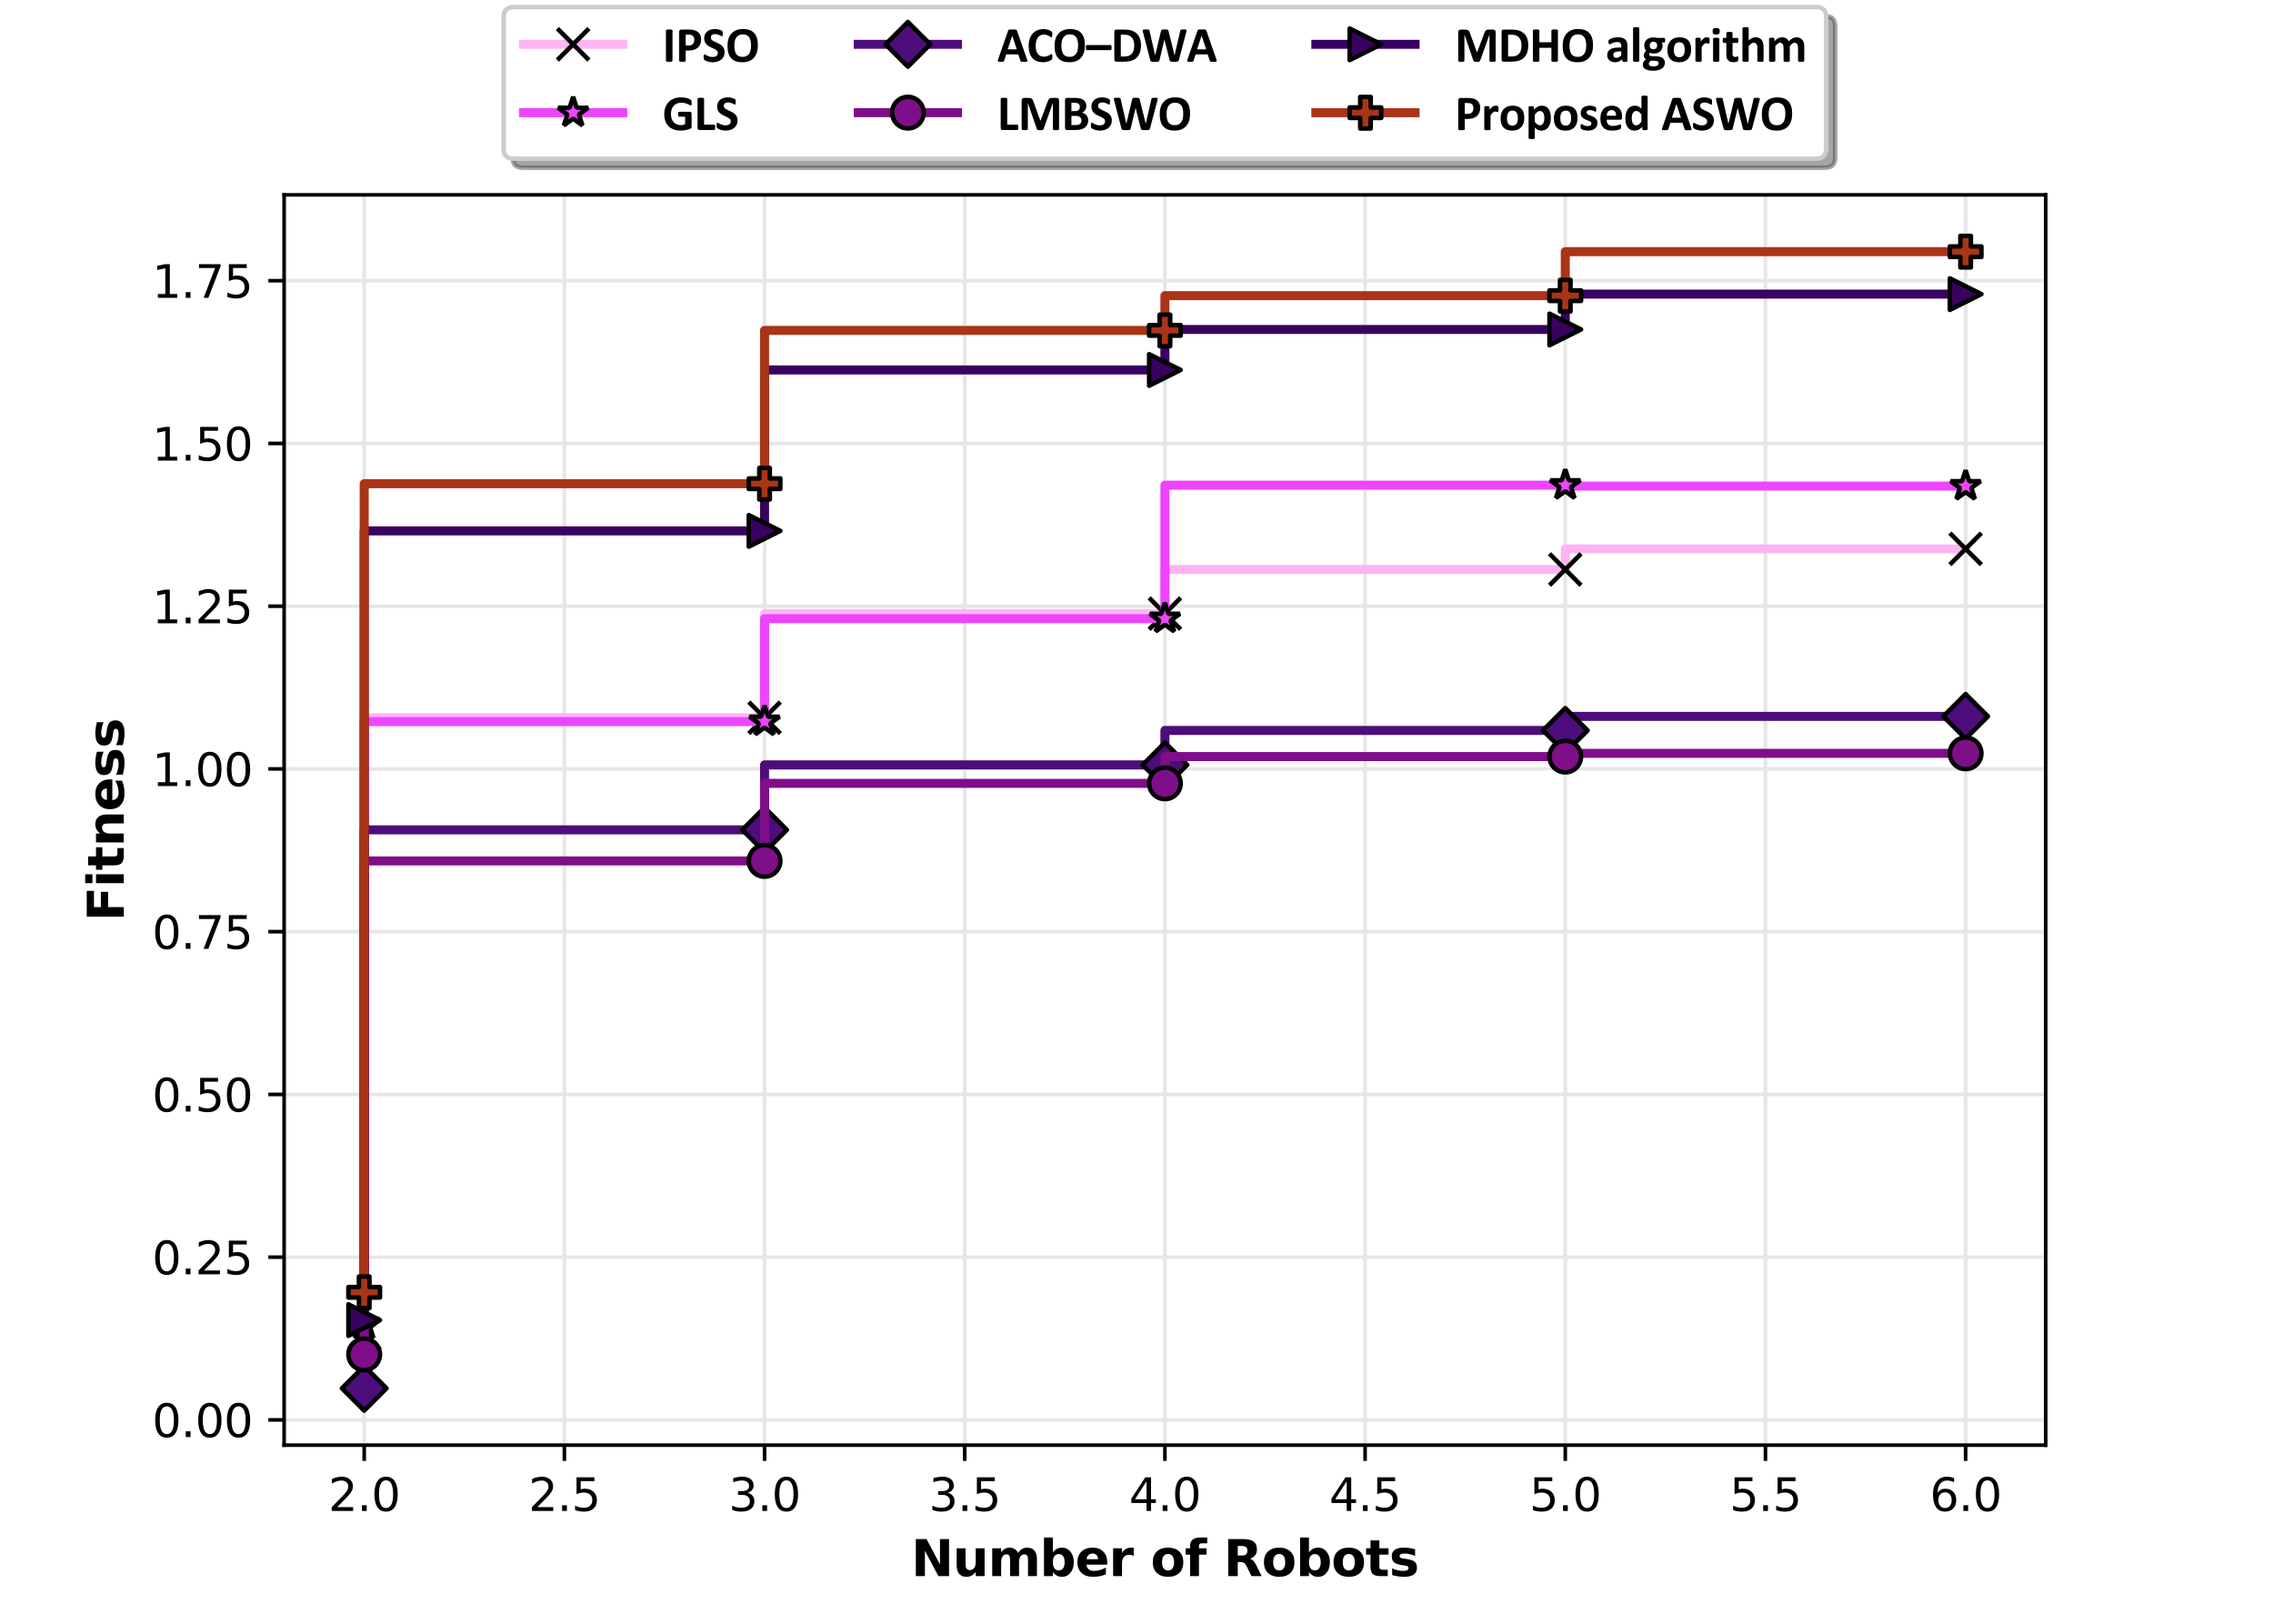 <?xml version="1.0" encoding="utf-8" standalone="no"?>
<!DOCTYPE svg PUBLIC "-//W3C//DTD SVG 1.1//EN"
  "http://www.w3.org/Graphics/SVG/1.1/DTD/svg11.dtd">
<svg xmlns:xlink="http://www.w3.org/1999/xlink" width="504pt" height="360pt" viewBox="0 0 504 360" xmlns="http://www.w3.org/2000/svg" version="1.1">
 <defs>
  <style type="text/css">*{stroke-linejoin: round; stroke-linecap: butt}</style>
 </defs>
 <g id="figure_1">
  <g id="patch_1">
   <path d="M 0 360 
L 504 360 
L 504 0 
L 0 0 
z
" style="fill: #ffffff"/>
  </g>
  <g id="axes_1">
   <g id="patch_2">
    <path d="M 63 320.4 
L 453.6 320.4 
L 453.6 43.2 
L 63 43.2 
z
" style="fill: #ffffff"/>
   </g>
   <g id="matplotlib.axis_1">
    <g id="xtick_1">
     <g id="line2d_1">
      <path d="M 80.755 320.4 
L 80.755 43.2 
" clip-path="url(#p222704a275)" style="fill: none; stroke: #e6e6e6; stroke-width: 0.8; stroke-linecap: square"/>
     </g>
     <g id="line2d_2">
      <defs>
       <path id="m6088670483" d="M 0 0 
L 0 3.5 
" style="stroke: #000000; stroke-width: 0.8"/>
      </defs>
      <g>
       <use xlink:href="#m6088670483" x="80.755" y="320.4" style="stroke: #000000; stroke-width: 0.8"/>
      </g>
     </g>
     <g id="text_1">
      <!-- 2.0 -->
      <g transform="translate(72.803 334.998) scale(0.1 -0.1)">
       <defs>
        <path id="DejaVuSans-32" d="M 1228 531 
L 3431 531 
L 3431 0 
L 469 0 
L 469 531 
Q 828 903 1448 1529 
Q 2069 2156 2228 2338 
Q 2531 2678 2651 2914 
Q 2772 3150 2772 3378 
Q 2772 3750 2511 3984 
Q 2250 4219 1831 4219 
Q 1534 4219 1204 4116 
Q 875 4013 500 3803 
L 500 4441 
Q 881 4594 1212 4672 
Q 1544 4750 1819 4750 
Q 2544 4750 2975 4387 
Q 3406 4025 3406 3419 
Q 3406 3131 3298 2873 
Q 3191 2616 2906 2266 
Q 2828 2175 2409 1742 
Q 1991 1309 1228 531 
z
" transform="scale(0.016)"/>
        <path id="DejaVuSans-2e" d="M 684 794 
L 1344 794 
L 1344 0 
L 684 0 
L 684 794 
z
" transform="scale(0.016)"/>
        <path id="DejaVuSans-30" d="M 2034 4250 
Q 1547 4250 1301 3770 
Q 1056 3291 1056 2328 
Q 1056 1369 1301 889 
Q 1547 409 2034 409 
Q 2525 409 2770 889 
Q 3016 1369 3016 2328 
Q 3016 3291 2770 3770 
Q 2525 4250 2034 4250 
z
M 2034 4750 
Q 2819 4750 3233 4129 
Q 3647 3509 3647 2328 
Q 3647 1150 3233 529 
Q 2819 -91 2034 -91 
Q 1250 -91 836 529 
Q 422 1150 422 2328 
Q 422 3509 836 4129 
Q 1250 4750 2034 4750 
z
" transform="scale(0.016)"/>
       </defs>
       <use xlink:href="#DejaVuSans-32"/>
       <use xlink:href="#DejaVuSans-2e" x="63.623"/>
       <use xlink:href="#DejaVuSans-30" x="95.41"/>
      </g>
     </g>
    </g>
    <g id="xtick_2">
     <g id="line2d_3">
      <path d="M 125.141 320.4 
L 125.141 43.2 
" clip-path="url(#p222704a275)" style="fill: none; stroke: #e6e6e6; stroke-width: 0.8; stroke-linecap: square"/>
     </g>
     <g id="line2d_4">
      <g>
       <use xlink:href="#m6088670483" x="125.141" y="320.4" style="stroke: #000000; stroke-width: 0.8"/>
      </g>
     </g>
     <g id="text_2">
      <!-- 2.5 -->
      <g transform="translate(117.189 334.998) scale(0.1 -0.1)">
       <defs>
        <path id="DejaVuSans-35" d="M 691 4666 
L 3169 4666 
L 3169 4134 
L 1269 4134 
L 1269 2991 
Q 1406 3038 1543 3061 
Q 1681 3084 1819 3084 
Q 2600 3084 3056 2656 
Q 3513 2228 3513 1497 
Q 3513 744 3044 326 
Q 2575 -91 1722 -91 
Q 1428 -91 1123 -41 
Q 819 9 494 109 
L 494 744 
Q 775 591 1075 516 
Q 1375 441 1709 441 
Q 2250 441 2565 725 
Q 2881 1009 2881 1497 
Q 2881 1984 2565 2268 
Q 2250 2553 1709 2553 
Q 1456 2553 1204 2497 
Q 953 2441 691 2322 
L 691 4666 
z
" transform="scale(0.016)"/>
       </defs>
       <use xlink:href="#DejaVuSans-32"/>
       <use xlink:href="#DejaVuSans-2e" x="63.623"/>
       <use xlink:href="#DejaVuSans-35" x="95.41"/>
      </g>
     </g>
    </g>
    <g id="xtick_3">
     <g id="line2d_5">
      <path d="M 169.527 320.4 
L 169.527 43.2 
" clip-path="url(#p222704a275)" style="fill: none; stroke: #e6e6e6; stroke-width: 0.8; stroke-linecap: square"/>
     </g>
     <g id="line2d_6">
      <g>
       <use xlink:href="#m6088670483" x="169.527" y="320.4" style="stroke: #000000; stroke-width: 0.8"/>
      </g>
     </g>
     <g id="text_3">
      <!-- 3.0 -->
      <g transform="translate(161.576 334.998) scale(0.1 -0.1)">
       <defs>
        <path id="DejaVuSans-33" d="M 2597 2516 
Q 3050 2419 3304 2112 
Q 3559 1806 3559 1356 
Q 3559 666 3084 287 
Q 2609 -91 1734 -91 
Q 1441 -91 1130 -33 
Q 819 25 488 141 
L 488 750 
Q 750 597 1062 519 
Q 1375 441 1716 441 
Q 2309 441 2620 675 
Q 2931 909 2931 1356 
Q 2931 1769 2642 2001 
Q 2353 2234 1838 2234 
L 1294 2234 
L 1294 2753 
L 1863 2753 
Q 2328 2753 2575 2939 
Q 2822 3125 2822 3475 
Q 2822 3834 2567 4026 
Q 2313 4219 1838 4219 
Q 1578 4219 1281 4162 
Q 984 4106 628 3988 
L 628 4550 
Q 988 4650 1302 4700 
Q 1616 4750 1894 4750 
Q 2613 4750 3031 4423 
Q 3450 4097 3450 3541 
Q 3450 3153 3228 2886 
Q 3006 2619 2597 2516 
z
" transform="scale(0.016)"/>
       </defs>
       <use xlink:href="#DejaVuSans-33"/>
       <use xlink:href="#DejaVuSans-2e" x="63.623"/>
       <use xlink:href="#DejaVuSans-30" x="95.41"/>
      </g>
     </g>
    </g>
    <g id="xtick_4">
     <g id="line2d_7">
      <path d="M 213.914 320.4 
L 213.914 43.2 
" clip-path="url(#p222704a275)" style="fill: none; stroke: #e6e6e6; stroke-width: 0.8; stroke-linecap: square"/>
     </g>
     <g id="line2d_8">
      <g>
       <use xlink:href="#m6088670483" x="213.914" y="320.4" style="stroke: #000000; stroke-width: 0.8"/>
      </g>
     </g>
     <g id="text_4">
      <!-- 3.5 -->
      <g transform="translate(205.962 334.998) scale(0.1 -0.1)">
       <use xlink:href="#DejaVuSans-33"/>
       <use xlink:href="#DejaVuSans-2e" x="63.623"/>
       <use xlink:href="#DejaVuSans-35" x="95.41"/>
      </g>
     </g>
    </g>
    <g id="xtick_5">
     <g id="line2d_9">
      <path d="M 258.3 320.4 
L 258.3 43.2 
" clip-path="url(#p222704a275)" style="fill: none; stroke: #e6e6e6; stroke-width: 0.8; stroke-linecap: square"/>
     </g>
     <g id="line2d_10">
      <g>
       <use xlink:href="#m6088670483" x="258.3" y="320.4" style="stroke: #000000; stroke-width: 0.8"/>
      </g>
     </g>
     <g id="text_5">
      <!-- 4.0 -->
      <g transform="translate(250.348 334.998) scale(0.1 -0.1)">
       <defs>
        <path id="DejaVuSans-34" d="M 2419 4116 
L 825 1625 
L 2419 1625 
L 2419 4116 
z
M 2253 4666 
L 3047 4666 
L 3047 1625 
L 3713 1625 
L 3713 1100 
L 3047 1100 
L 3047 0 
L 2419 0 
L 2419 1100 
L 313 1100 
L 313 1709 
L 2253 4666 
z
" transform="scale(0.016)"/>
       </defs>
       <use xlink:href="#DejaVuSans-34"/>
       <use xlink:href="#DejaVuSans-2e" x="63.623"/>
       <use xlink:href="#DejaVuSans-30" x="95.41"/>
      </g>
     </g>
    </g>
    <g id="xtick_6">
     <g id="line2d_11">
      <path d="M 302.686 320.4 
L 302.686 43.2 
" clip-path="url(#p222704a275)" style="fill: none; stroke: #e6e6e6; stroke-width: 0.8; stroke-linecap: square"/>
     </g>
     <g id="line2d_12">
      <g>
       <use xlink:href="#m6088670483" x="302.686" y="320.4" style="stroke: #000000; stroke-width: 0.8"/>
      </g>
     </g>
     <g id="text_6">
      <!-- 4.5 -->
      <g transform="translate(294.735 334.998) scale(0.1 -0.1)">
       <use xlink:href="#DejaVuSans-34"/>
       <use xlink:href="#DejaVuSans-2e" x="63.623"/>
       <use xlink:href="#DejaVuSans-35" x="95.41"/>
      </g>
     </g>
    </g>
    <g id="xtick_7">
     <g id="line2d_13">
      <path d="M 347.073 320.4 
L 347.073 43.2 
" clip-path="url(#p222704a275)" style="fill: none; stroke: #e6e6e6; stroke-width: 0.8; stroke-linecap: square"/>
     </g>
     <g id="line2d_14">
      <g>
       <use xlink:href="#m6088670483" x="347.073" y="320.4" style="stroke: #000000; stroke-width: 0.8"/>
      </g>
     </g>
     <g id="text_7">
      <!-- 5.0 -->
      <g transform="translate(339.121 334.998) scale(0.1 -0.1)">
       <use xlink:href="#DejaVuSans-35"/>
       <use xlink:href="#DejaVuSans-2e" x="63.623"/>
       <use xlink:href="#DejaVuSans-30" x="95.41"/>
      </g>
     </g>
    </g>
    <g id="xtick_8">
     <g id="line2d_15">
      <path d="M 391.459 320.4 
L 391.459 43.2 
" clip-path="url(#p222704a275)" style="fill: none; stroke: #e6e6e6; stroke-width: 0.8; stroke-linecap: square"/>
     </g>
     <g id="line2d_16">
      <g>
       <use xlink:href="#m6088670483" x="391.459" y="320.4" style="stroke: #000000; stroke-width: 0.8"/>
      </g>
     </g>
     <g id="text_8">
      <!-- 5.5 -->
      <g transform="translate(383.508 334.998) scale(0.1 -0.1)">
       <use xlink:href="#DejaVuSans-35"/>
       <use xlink:href="#DejaVuSans-2e" x="63.623"/>
       <use xlink:href="#DejaVuSans-35" x="95.41"/>
      </g>
     </g>
    </g>
    <g id="xtick_9">
     <g id="line2d_17">
      <path d="M 435.845 320.4 
L 435.845 43.2 
" clip-path="url(#p222704a275)" style="fill: none; stroke: #e6e6e6; stroke-width: 0.8; stroke-linecap: square"/>
     </g>
     <g id="line2d_18">
      <g>
       <use xlink:href="#m6088670483" x="435.845" y="320.4" style="stroke: #000000; stroke-width: 0.8"/>
      </g>
     </g>
     <g id="text_9">
      <!-- 6.0 -->
      <g transform="translate(427.894 334.998) scale(0.1 -0.1)">
       <defs>
        <path id="DejaVuSans-36" d="M 2113 2584 
Q 1688 2584 1439 2293 
Q 1191 2003 1191 1497 
Q 1191 994 1439 701 
Q 1688 409 2113 409 
Q 2538 409 2786 701 
Q 3034 994 3034 1497 
Q 3034 2003 2786 2293 
Q 2538 2584 2113 2584 
z
M 3366 4563 
L 3366 3988 
Q 3128 4100 2886 4159 
Q 2644 4219 2406 4219 
Q 1781 4219 1451 3797 
Q 1122 3375 1075 2522 
Q 1259 2794 1537 2939 
Q 1816 3084 2150 3084 
Q 2853 3084 3261 2657 
Q 3669 2231 3669 1497 
Q 3669 778 3244 343 
Q 2819 -91 2113 -91 
Q 1303 -91 875 529 
Q 447 1150 447 2328 
Q 447 3434 972 4092 
Q 1497 4750 2381 4750 
Q 2619 4750 2861 4703 
Q 3103 4656 3366 4563 
z
" transform="scale(0.016)"/>
       </defs>
       <use xlink:href="#DejaVuSans-36"/>
       <use xlink:href="#DejaVuSans-2e" x="63.623"/>
       <use xlink:href="#DejaVuSans-30" x="95.41"/>
      </g>
     </g>
    </g>
    <g id="text_10">
     <!-- Number of Robots -->
     <g transform="translate(202.039 349.436) scale(0.11 -0.11)">
      <defs>
       <path id="DejaVuSans-Bold-4e" d="M 588 4666 
L 1931 4666 
L 3628 1466 
L 3628 4666 
L 4769 4666 
L 4769 0 
L 3425 0 
L 1728 3200 
L 1728 0 
L 588 0 
L 588 4666 
z
" transform="scale(0.016)"/>
       <path id="DejaVuSans-Bold-75" d="M 500 1363 
L 500 3500 
L 1625 3500 
L 1625 3150 
Q 1625 2866 1622 2436 
Q 1619 2006 1619 1863 
Q 1619 1441 1641 1255 
Q 1663 1069 1716 984 
Q 1784 875 1895 815 
Q 2006 756 2150 756 
Q 2500 756 2700 1025 
Q 2900 1294 2900 1772 
L 2900 3500 
L 4019 3500 
L 4019 0 
L 2900 0 
L 2900 506 
Q 2647 200 2364 54 
Q 2081 -91 1741 -91 
Q 1134 -91 817 281 
Q 500 653 500 1363 
z
" transform="scale(0.016)"/>
       <path id="DejaVuSans-Bold-6d" d="M 3781 2919 
Q 3994 3244 4286 3414 
Q 4578 3584 4928 3584 
Q 5531 3584 5847 3212 
Q 6163 2841 6163 2131 
L 6163 0 
L 5038 0 
L 5038 1825 
Q 5041 1866 5042 1909 
Q 5044 1953 5044 2034 
Q 5044 2406 4934 2573 
Q 4825 2741 4581 2741 
Q 4263 2741 4089 2478 
Q 3916 2216 3909 1719 
L 3909 0 
L 2784 0 
L 2784 1825 
Q 2784 2406 2684 2573 
Q 2584 2741 2328 2741 
Q 2006 2741 1831 2477 
Q 1656 2213 1656 1722 
L 1656 0 
L 531 0 
L 531 3500 
L 1656 3500 
L 1656 2988 
Q 1863 3284 2130 3434 
Q 2397 3584 2719 3584 
Q 3081 3584 3359 3409 
Q 3638 3234 3781 2919 
z
" transform="scale(0.016)"/>
       <path id="DejaVuSans-Bold-62" d="M 2400 722 
Q 2759 722 2948 984 
Q 3138 1247 3138 1747 
Q 3138 2247 2948 2509 
Q 2759 2772 2400 2772 
Q 2041 2772 1848 2508 
Q 1656 2244 1656 1747 
Q 1656 1250 1848 986 
Q 2041 722 2400 722 
z
M 1656 2988 
Q 1888 3294 2169 3439 
Q 2450 3584 2816 3584 
Q 3463 3584 3878 3070 
Q 4294 2556 4294 1747 
Q 4294 938 3878 423 
Q 3463 -91 2816 -91 
Q 2450 -91 2169 54 
Q 1888 200 1656 506 
L 1656 0 
L 538 0 
L 538 4863 
L 1656 4863 
L 1656 2988 
z
" transform="scale(0.016)"/>
       <path id="DejaVuSans-Bold-65" d="M 4031 1759 
L 4031 1441 
L 1416 1441 
Q 1456 1047 1700 850 
Q 1944 653 2381 653 
Q 2734 653 3104 758 
Q 3475 863 3866 1075 
L 3866 213 
Q 3469 63 3072 -14 
Q 2675 -91 2278 -91 
Q 1328 -91 801 392 
Q 275 875 275 1747 
Q 275 2603 792 3093 
Q 1309 3584 2216 3584 
Q 3041 3584 3536 3087 
Q 4031 2591 4031 1759 
z
M 2881 2131 
Q 2881 2450 2695 2645 
Q 2509 2841 2209 2841 
Q 1884 2841 1681 2658 
Q 1478 2475 1428 2131 
L 2881 2131 
z
" transform="scale(0.016)"/>
       <path id="DejaVuSans-Bold-72" d="M 3138 2547 
Q 2991 2616 2845 2648 
Q 2700 2681 2553 2681 
Q 2122 2681 1889 2404 
Q 1656 2128 1656 1613 
L 1656 0 
L 538 0 
L 538 3500 
L 1656 3500 
L 1656 2925 
Q 1872 3269 2151 3426 
Q 2431 3584 2822 3584 
Q 2878 3584 2943 3579 
Q 3009 3575 3134 3559 
L 3138 2547 
z
" transform="scale(0.016)"/>
       <path id="DejaVuSans-Bold-20" transform="scale(0.016)"/>
       <path id="DejaVuSans-Bold-6f" d="M 2203 2784 
Q 1831 2784 1636 2517 
Q 1441 2250 1441 1747 
Q 1441 1244 1636 976 
Q 1831 709 2203 709 
Q 2569 709 2762 976 
Q 2956 1244 2956 1747 
Q 2956 2250 2762 2517 
Q 2569 2784 2203 2784 
z
M 2203 3584 
Q 3106 3584 3614 3096 
Q 4122 2609 4122 1747 
Q 4122 884 3614 396 
Q 3106 -91 2203 -91 
Q 1297 -91 786 396 
Q 275 884 275 1747 
Q 275 2609 786 3096 
Q 1297 3584 2203 3584 
z
" transform="scale(0.016)"/>
       <path id="DejaVuSans-Bold-66" d="M 2841 4863 
L 2841 4128 
L 2222 4128 
Q 1984 4128 1890 4042 
Q 1797 3956 1797 3744 
L 1797 3500 
L 2753 3500 
L 2753 2700 
L 1797 2700 
L 1797 0 
L 678 0 
L 678 2700 
L 122 2700 
L 122 3500 
L 678 3500 
L 678 3744 
Q 678 4316 997 4589 
Q 1316 4863 1984 4863 
L 2841 4863 
z
" transform="scale(0.016)"/>
       <path id="DejaVuSans-Bold-52" d="M 2297 2597 
Q 2675 2597 2839 2737 
Q 3003 2878 3003 3200 
Q 3003 3519 2839 3656 
Q 2675 3794 2297 3794 
L 1791 3794 
L 1791 2597 
L 2297 2597 
z
M 1791 1766 
L 1791 0 
L 588 0 
L 588 4666 
L 2425 4666 
Q 3347 4666 3776 4356 
Q 4206 4047 4206 3378 
Q 4206 2916 3982 2619 
Q 3759 2322 3309 2181 
Q 3556 2125 3751 1926 
Q 3947 1728 4147 1325 
L 4800 0 
L 3519 0 
L 2950 1159 
Q 2778 1509 2601 1637 
Q 2425 1766 2131 1766 
L 1791 1766 
z
" transform="scale(0.016)"/>
       <path id="DejaVuSans-Bold-74" d="M 1759 4494 
L 1759 3500 
L 2913 3500 
L 2913 2700 
L 1759 2700 
L 1759 1216 
Q 1759 972 1856 886 
Q 1953 800 2241 800 
L 2816 800 
L 2816 0 
L 1856 0 
Q 1194 0 917 276 
Q 641 553 641 1216 
L 641 2700 
L 84 2700 
L 84 3500 
L 641 3500 
L 641 4494 
L 1759 4494 
z
" transform="scale(0.016)"/>
       <path id="DejaVuSans-Bold-73" d="M 3272 3391 
L 3272 2541 
Q 2913 2691 2578 2766 
Q 2244 2841 1947 2841 
Q 1628 2841 1473 2761 
Q 1319 2681 1319 2516 
Q 1319 2381 1436 2309 
Q 1553 2238 1856 2203 
L 2053 2175 
Q 2913 2066 3209 1816 
Q 3506 1566 3506 1031 
Q 3506 472 3093 190 
Q 2681 -91 1863 -91 
Q 1516 -91 1145 -36 
Q 775 19 384 128 
L 384 978 
Q 719 816 1070 734 
Q 1422 653 1784 653 
Q 2113 653 2278 743 
Q 2444 834 2444 1013 
Q 2444 1163 2330 1236 
Q 2216 1309 1875 1350 
L 1678 1375 
Q 931 1469 631 1722 
Q 331 1975 331 2491 
Q 331 3047 712 3315 
Q 1094 3584 1881 3584 
Q 2191 3584 2531 3537 
Q 2872 3491 3272 3391 
z
" transform="scale(0.016)"/>
      </defs>
      <use xlink:href="#DejaVuSans-Bold-4e"/>
      <use xlink:href="#DejaVuSans-Bold-75" x="83.691"/>
      <use xlink:href="#DejaVuSans-Bold-6d" x="154.883"/>
      <use xlink:href="#DejaVuSans-Bold-62" x="259.082"/>
      <use xlink:href="#DejaVuSans-Bold-65" x="330.664"/>
      <use xlink:href="#DejaVuSans-Bold-72" x="398.486"/>
      <use xlink:href="#DejaVuSans-Bold-20" x="447.803"/>
      <use xlink:href="#DejaVuSans-Bold-6f" x="482.617"/>
      <use xlink:href="#DejaVuSans-Bold-66" x="551.318"/>
      <use xlink:href="#DejaVuSans-Bold-20" x="594.824"/>
      <use xlink:href="#DejaVuSans-Bold-52" x="629.639"/>
      <use xlink:href="#DejaVuSans-Bold-6f" x="706.641"/>
      <use xlink:href="#DejaVuSans-Bold-62" x="775.342"/>
      <use xlink:href="#DejaVuSans-Bold-6f" x="846.924"/>
      <use xlink:href="#DejaVuSans-Bold-74" x="915.625"/>
      <use xlink:href="#DejaVuSans-Bold-73" x="963.428"/>
     </g>
    </g>
   </g>
   <g id="matplotlib.axis_2">
    <g id="ytick_1">
     <g id="line2d_19">
      <path d="M 63 314.809 
L 453.6 314.809 
" clip-path="url(#p222704a275)" style="fill: none; stroke: #e6e6e6; stroke-width: 0.8; stroke-linecap: square"/>
     </g>
     <g id="line2d_20">
      <defs>
       <path id="m21cf609905" d="M 0 0 
L -3.5 0 
" style="stroke: #000000; stroke-width: 0.8"/>
      </defs>
      <g>
       <use xlink:href="#m21cf609905" x="63" y="314.809" style="stroke: #000000; stroke-width: 0.8"/>
      </g>
     </g>
     <g id="text_11">
      <!-- 0.00 -->
      <g transform="translate(33.734 318.608) scale(0.1 -0.1)">
       <use xlink:href="#DejaVuSans-30"/>
       <use xlink:href="#DejaVuSans-2e" x="63.623"/>
       <use xlink:href="#DejaVuSans-30" x="95.41"/>
       <use xlink:href="#DejaVuSans-30" x="159.033"/>
      </g>
     </g>
    </g>
    <g id="ytick_2">
     <g id="line2d_21">
      <path d="M 63 278.727 
L 453.6 278.727 
" clip-path="url(#p222704a275)" style="fill: none; stroke: #e6e6e6; stroke-width: 0.8; stroke-linecap: square"/>
     </g>
     <g id="line2d_22">
      <g>
       <use xlink:href="#m21cf609905" x="63" y="278.727" style="stroke: #000000; stroke-width: 0.8"/>
      </g>
     </g>
     <g id="text_12">
      <!-- 0.25 -->
      <g transform="translate(33.734 282.526) scale(0.1 -0.1)">
       <use xlink:href="#DejaVuSans-30"/>
       <use xlink:href="#DejaVuSans-2e" x="63.623"/>
       <use xlink:href="#DejaVuSans-32" x="95.41"/>
       <use xlink:href="#DejaVuSans-35" x="159.033"/>
      </g>
     </g>
    </g>
    <g id="ytick_3">
     <g id="line2d_23">
      <path d="M 63 242.644 
L 453.6 242.644 
" clip-path="url(#p222704a275)" style="fill: none; stroke: #e6e6e6; stroke-width: 0.8; stroke-linecap: square"/>
     </g>
     <g id="line2d_24">
      <g>
       <use xlink:href="#m21cf609905" x="63" y="242.644" style="stroke: #000000; stroke-width: 0.8"/>
      </g>
     </g>
     <g id="text_13">
      <!-- 0.50 -->
      <g transform="translate(33.734 246.443) scale(0.1 -0.1)">
       <use xlink:href="#DejaVuSans-30"/>
       <use xlink:href="#DejaVuSans-2e" x="63.623"/>
       <use xlink:href="#DejaVuSans-35" x="95.41"/>
       <use xlink:href="#DejaVuSans-30" x="159.033"/>
      </g>
     </g>
    </g>
    <g id="ytick_4">
     <g id="line2d_25">
      <path d="M 63 206.562 
L 453.6 206.562 
" clip-path="url(#p222704a275)" style="fill: none; stroke: #e6e6e6; stroke-width: 0.8; stroke-linecap: square"/>
     </g>
     <g id="line2d_26">
      <g>
       <use xlink:href="#m21cf609905" x="63" y="206.562" style="stroke: #000000; stroke-width: 0.8"/>
      </g>
     </g>
     <g id="text_14">
      <!-- 0.75 -->
      <g transform="translate(33.734 210.361) scale(0.1 -0.1)">
       <defs>
        <path id="DejaVuSans-37" d="M 525 4666 
L 3525 4666 
L 3525 4397 
L 1831 0 
L 1172 0 
L 2766 4134 
L 525 4134 
L 525 4666 
z
" transform="scale(0.016)"/>
       </defs>
       <use xlink:href="#DejaVuSans-30"/>
       <use xlink:href="#DejaVuSans-2e" x="63.623"/>
       <use xlink:href="#DejaVuSans-37" x="95.41"/>
       <use xlink:href="#DejaVuSans-35" x="159.033"/>
      </g>
     </g>
    </g>
    <g id="ytick_5">
     <g id="line2d_27">
      <path d="M 63 170.48 
L 453.6 170.48 
" clip-path="url(#p222704a275)" style="fill: none; stroke: #e6e6e6; stroke-width: 0.8; stroke-linecap: square"/>
     </g>
     <g id="line2d_28">
      <g>
       <use xlink:href="#m21cf609905" x="63" y="170.48" style="stroke: #000000; stroke-width: 0.8"/>
      </g>
     </g>
     <g id="text_15">
      <!-- 1.00 -->
      <g transform="translate(33.734 174.279) scale(0.1 -0.1)">
       <defs>
        <path id="DejaVuSans-31" d="M 794 531 
L 1825 531 
L 1825 4091 
L 703 3866 
L 703 4441 
L 1819 4666 
L 2450 4666 
L 2450 531 
L 3481 531 
L 3481 0 
L 794 0 
L 794 531 
z
" transform="scale(0.016)"/>
       </defs>
       <use xlink:href="#DejaVuSans-31"/>
       <use xlink:href="#DejaVuSans-2e" x="63.623"/>
       <use xlink:href="#DejaVuSans-30" x="95.41"/>
       <use xlink:href="#DejaVuSans-30" x="159.033"/>
      </g>
     </g>
    </g>
    <g id="ytick_6">
     <g id="line2d_29">
      <path d="M 63 134.397 
L 453.6 134.397 
" clip-path="url(#p222704a275)" style="fill: none; stroke: #e6e6e6; stroke-width: 0.8; stroke-linecap: square"/>
     </g>
     <g id="line2d_30">
      <g>
       <use xlink:href="#m21cf609905" x="63" y="134.397" style="stroke: #000000; stroke-width: 0.8"/>
      </g>
     </g>
     <g id="text_16">
      <!-- 1.25 -->
      <g transform="translate(33.734 138.196) scale(0.1 -0.1)">
       <use xlink:href="#DejaVuSans-31"/>
       <use xlink:href="#DejaVuSans-2e" x="63.623"/>
       <use xlink:href="#DejaVuSans-32" x="95.41"/>
       <use xlink:href="#DejaVuSans-35" x="159.033"/>
      </g>
     </g>
    </g>
    <g id="ytick_7">
     <g id="line2d_31">
      <path d="M 63 98.315 
L 453.6 98.315 
" clip-path="url(#p222704a275)" style="fill: none; stroke: #e6e6e6; stroke-width: 0.8; stroke-linecap: square"/>
     </g>
     <g id="line2d_32">
      <g>
       <use xlink:href="#m21cf609905" x="63" y="98.315" style="stroke: #000000; stroke-width: 0.8"/>
      </g>
     </g>
     <g id="text_17">
      <!-- 1.50 -->
      <g transform="translate(33.734 102.114) scale(0.1 -0.1)">
       <use xlink:href="#DejaVuSans-31"/>
       <use xlink:href="#DejaVuSans-2e" x="63.623"/>
       <use xlink:href="#DejaVuSans-35" x="95.41"/>
       <use xlink:href="#DejaVuSans-30" x="159.033"/>
      </g>
     </g>
    </g>
    <g id="ytick_8">
     <g id="line2d_33">
      <path d="M 63 62.233 
L 453.6 62.233 
" clip-path="url(#p222704a275)" style="fill: none; stroke: #e6e6e6; stroke-width: 0.8; stroke-linecap: square"/>
     </g>
     <g id="line2d_34">
      <g>
       <use xlink:href="#m21cf609905" x="63" y="62.233" style="stroke: #000000; stroke-width: 0.8"/>
      </g>
     </g>
     <g id="text_18">
      <!-- 1.75 -->
      <g transform="translate(33.734 66.032) scale(0.1 -0.1)">
       <use xlink:href="#DejaVuSans-31"/>
       <use xlink:href="#DejaVuSans-2e" x="63.623"/>
       <use xlink:href="#DejaVuSans-37" x="95.41"/>
       <use xlink:href="#DejaVuSans-35" x="159.033"/>
      </g>
     </g>
    </g>
    <g id="text_19">
     <!-- Fitness -->
     <g transform="translate(27.447 204.264) rotate(-90) scale(0.11 -0.11)">
      <defs>
       <path id="DejaVuSans-Bold-46" d="M 588 4666 
L 3834 4666 
L 3834 3756 
L 1791 3756 
L 1791 2888 
L 3713 2888 
L 3713 1978 
L 1791 1978 
L 1791 0 
L 588 0 
L 588 4666 
z
" transform="scale(0.016)"/>
       <path id="DejaVuSans-Bold-69" d="M 538 3500 
L 1656 3500 
L 1656 0 
L 538 0 
L 538 3500 
z
M 538 4863 
L 1656 4863 
L 1656 3950 
L 538 3950 
L 538 4863 
z
" transform="scale(0.016)"/>
       <path id="DejaVuSans-Bold-6e" d="M 4056 2131 
L 4056 0 
L 2931 0 
L 2931 347 
L 2931 1631 
Q 2931 2084 2911 2256 
Q 2891 2428 2841 2509 
Q 2775 2619 2662 2680 
Q 2550 2741 2406 2741 
Q 2056 2741 1856 2470 
Q 1656 2200 1656 1722 
L 1656 0 
L 538 0 
L 538 3500 
L 1656 3500 
L 1656 2988 
Q 1909 3294 2193 3439 
Q 2478 3584 2822 3584 
Q 3428 3584 3742 3212 
Q 4056 2841 4056 2131 
z
" transform="scale(0.016)"/>
      </defs>
      <use xlink:href="#DejaVuSans-Bold-46"/>
      <use xlink:href="#DejaVuSans-Bold-69" x="68.311"/>
      <use xlink:href="#DejaVuSans-Bold-74" x="102.588"/>
      <use xlink:href="#DejaVuSans-Bold-6e" x="150.391"/>
      <use xlink:href="#DejaVuSans-Bold-65" x="221.582"/>
      <use xlink:href="#DejaVuSans-Bold-73" x="289.404"/>
      <use xlink:href="#DejaVuSans-Bold-73" x="348.926"/>
     </g>
    </g>
   </g>
   <g id="line2d_35">
    <path d="M 80.755 295.67 
L 80.755 159.138 
L 169.527 159.138 
L 169.527 136.041 
L 258.3 136.041 
L 258.3 126.263 
L 347.073 126.263 
L 347.073 121.685 
L 435.845 121.685 
" clip-path="url(#p222704a275)" style="fill: none; stroke: #ffb4f3; stroke-width: 2; stroke-linecap: square"/>
    <defs>
     <path id="m7609e5f383" d="M -3.5 3.5 
L 3.5 -3.5 
M -3.5 -3.5 
L 3.5 3.5 
" style="stroke: #000000"/>
    </defs>
    <g clip-path="url(#p222704a275)">
     <use xlink:href="#m7609e5f383" x="80.755" y="295.67" style="fill: #ffb4f3; stroke: #000000"/>
     <use xlink:href="#m7609e5f383" x="169.527" y="159.138" style="fill: #ffb4f3; stroke: #000000"/>
     <use xlink:href="#m7609e5f383" x="258.3" y="136.041" style="fill: #ffb4f3; stroke: #000000"/>
     <use xlink:href="#m7609e5f383" x="347.073" y="126.263" style="fill: #ffb4f3; stroke: #000000"/>
     <use xlink:href="#m7609e5f383" x="435.845" y="121.685" style="fill: #ffb4f3; stroke: #000000"/>
    </g>
   </g>
   <g id="line2d_36">
    <path d="M 80.755 293.808 
L 80.755 159.981 
L 169.527 159.981 
L 169.527 137.169 
L 258.3 137.169 
L 258.3 107.572 
L 347.073 107.572 
L 347.073 107.771 
L 435.845 107.771 
" clip-path="url(#p222704a275)" style="fill: none; stroke: #ef44ff; stroke-width: 2; stroke-linecap: square"/>
    <defs>
     <path id="m2dadb75703" d="M 0 -3.5 
L -0.786 -1.082 
L -3.329 -1.082 
L -1.271 0.413 
L -2.057 2.832 
L -0 1.337 
L 2.057 2.832 
L 1.271 0.413 
L 3.329 -1.082 
L 0.786 -1.082 
z
" style="stroke: #000000; stroke-linejoin: bevel"/>
    </defs>
    <g clip-path="url(#p222704a275)">
     <use xlink:href="#m2dadb75703" x="80.755" y="293.808" style="fill: #ef44ff; stroke: #000000; stroke-linejoin: bevel"/>
     <use xlink:href="#m2dadb75703" x="169.527" y="159.981" style="fill: #ef44ff; stroke: #000000; stroke-linejoin: bevel"/>
     <use xlink:href="#m2dadb75703" x="258.3" y="137.169" style="fill: #ef44ff; stroke: #000000; stroke-linejoin: bevel"/>
     <use xlink:href="#m2dadb75703" x="347.073" y="107.572" style="fill: #ef44ff; stroke: #000000; stroke-linejoin: bevel"/>
     <use xlink:href="#m2dadb75703" x="435.845" y="107.771" style="fill: #ef44ff; stroke: #000000; stroke-linejoin: bevel"/>
    </g>
   </g>
   <g id="line2d_37">
    <path d="M 80.755 307.8 
L 80.755 183.986 
L 169.527 183.986 
L 169.527 169.58 
L 258.3 169.58 
L 258.3 161.946 
L 347.073 161.946 
L 347.073 158.83 
L 435.845 158.83 
" clip-path="url(#p222704a275)" style="fill: none; stroke: #4d0d7a; stroke-width: 2; stroke-linecap: square"/>
    <defs>
     <path id="m3a6be299e0" d="M 0 4.95 
L 4.95 0 
L 0 -4.95 
L -4.95 0 
z
" style="stroke: #000000; stroke-linejoin: miter"/>
    </defs>
    <g clip-path="url(#p222704a275)">
     <use xlink:href="#m3a6be299e0" x="80.755" y="307.8" style="fill: #4d0d7a; stroke: #000000; stroke-linejoin: miter"/>
     <use xlink:href="#m3a6be299e0" x="169.527" y="183.986" style="fill: #4d0d7a; stroke: #000000; stroke-linejoin: miter"/>
     <use xlink:href="#m3a6be299e0" x="258.3" y="169.58" style="fill: #4d0d7a; stroke: #000000; stroke-linejoin: miter"/>
     <use xlink:href="#m3a6be299e0" x="347.073" y="161.946" style="fill: #4d0d7a; stroke: #000000; stroke-linejoin: miter"/>
     <use xlink:href="#m3a6be299e0" x="435.845" y="158.83" style="fill: #4d0d7a; stroke: #000000; stroke-linejoin: miter"/>
    </g>
   </g>
   <g id="line2d_38">
    <path d="M 80.755 300.29 
L 80.755 190.874 
L 169.527 190.874 
L 169.527 173.679 
L 258.3 173.679 
L 258.3 167.74 
L 347.073 167.74 
L 347.073 167.023 
L 435.845 167.023 
" clip-path="url(#p222704a275)" style="fill: none; stroke: #7f0e89; stroke-width: 2; stroke-linecap: square"/>
    <defs>
     <path id="m06a8d174bf" d="M 0 3.5 
C 0.928 3.5 1.819 3.131 2.475 2.475 
C 3.131 1.819 3.5 0.928 3.5 0 
C 3.5 -0.928 3.131 -1.819 2.475 -2.475 
C 1.819 -3.131 0.928 -3.5 0 -3.5 
C -0.928 -3.5 -1.819 -3.131 -2.475 -2.475 
C -3.131 -1.819 -3.5 -0.928 -3.5 0 
C -3.5 0.928 -3.131 1.819 -2.475 2.475 
C -1.819 3.131 -0.928 3.5 0 3.5 
z
" style="stroke: #000000"/>
    </defs>
    <g clip-path="url(#p222704a275)">
     <use xlink:href="#m06a8d174bf" x="80.755" y="300.29" style="fill: #7f0e89; stroke: #000000"/>
     <use xlink:href="#m06a8d174bf" x="169.527" y="190.874" style="fill: #7f0e89; stroke: #000000"/>
     <use xlink:href="#m06a8d174bf" x="258.3" y="173.679" style="fill: #7f0e89; stroke: #000000"/>
     <use xlink:href="#m06a8d174bf" x="347.073" y="167.74" style="fill: #7f0e89; stroke: #000000"/>
     <use xlink:href="#m06a8d174bf" x="435.845" y="167.023" style="fill: #7f0e89; stroke: #000000"/>
    </g>
   </g>
   <g id="line2d_39">
    <path d="M 80.755 292.676 
L 80.755 117.703 
L 169.527 117.703 
L 169.527 82.022 
L 258.3 82.022 
L 258.3 73.046 
L 347.073 73.046 
L 347.073 65.209 
L 435.845 65.209 
" clip-path="url(#p222704a275)" style="fill: none; stroke: #390160; stroke-width: 2; stroke-linecap: square"/>
    <defs>
     <path id="m151631e41e" d="M 3.5 0 
L -3.5 -3.5 
L -3.5 3.5 
z
" style="stroke: #000000; stroke-linejoin: miter"/>
    </defs>
    <g clip-path="url(#p222704a275)">
     <use xlink:href="#m151631e41e" x="80.755" y="292.676" style="fill: #390160; stroke: #000000; stroke-linejoin: miter"/>
     <use xlink:href="#m151631e41e" x="169.527" y="117.703" style="fill: #390160; stroke: #000000; stroke-linejoin: miter"/>
     <use xlink:href="#m151631e41e" x="258.3" y="82.022" style="fill: #390160; stroke: #000000; stroke-linejoin: miter"/>
     <use xlink:href="#m151631e41e" x="347.073" y="73.046" style="fill: #390160; stroke: #000000; stroke-linejoin: miter"/>
     <use xlink:href="#m151631e41e" x="435.845" y="65.209" style="fill: #390160; stroke: #000000; stroke-linejoin: miter"/>
    </g>
   </g>
   <g id="line2d_40">
    <path d="M 80.755 286.515 
L 80.755 107.24 
L 169.527 107.24 
L 169.527 73.254 
L 258.3 73.254 
L 258.3 65.556 
L 347.073 65.556 
L 347.073 55.8 
L 435.845 55.8 
" clip-path="url(#p222704a275)" style="fill: none; stroke: #aa3417; stroke-width: 2; stroke-linecap: square"/>
    <defs>
     <path id="mf5de97357d" d="M -1.167 3.5 
L 1.167 3.5 
L 1.167 1.167 
L 3.5 1.167 
L 3.5 -1.167 
L 1.167 -1.167 
L 1.167 -3.5 
L -1.167 -3.5 
L -1.167 -1.167 
L -3.5 -1.167 
L -3.5 1.167 
L -1.167 1.167 
z
" style="stroke: #000000; stroke-linejoin: miter"/>
    </defs>
    <g clip-path="url(#p222704a275)">
     <use xlink:href="#mf5de97357d" x="80.755" y="286.515" style="fill: #aa3417; stroke: #000000; stroke-linejoin: miter"/>
     <use xlink:href="#mf5de97357d" x="169.527" y="107.24" style="fill: #aa3417; stroke: #000000; stroke-linejoin: miter"/>
     <use xlink:href="#mf5de97357d" x="258.3" y="73.254" style="fill: #aa3417; stroke: #000000; stroke-linejoin: miter"/>
     <use xlink:href="#mf5de97357d" x="347.073" y="65.556" style="fill: #aa3417; stroke: #000000; stroke-linejoin: miter"/>
     <use xlink:href="#mf5de97357d" x="435.845" y="55.8" style="fill: #aa3417; stroke: #000000; stroke-linejoin: miter"/>
    </g>
   </g>
   <g id="patch_3">
    <path d="M 63 320.4 
L 63 43.2 
" style="fill: none; stroke: #000000; stroke-width: 0.8; stroke-linejoin: miter; stroke-linecap: square"/>
   </g>
   <g id="patch_4">
    <path d="M 453.6 320.4 
L 453.6 43.2 
" style="fill: none; stroke: #000000; stroke-width: 0.8; stroke-linejoin: miter; stroke-linecap: square"/>
   </g>
   <g id="patch_5">
    <path d="M 63 320.4 
L 453.6 320.4 
" style="fill: none; stroke: #000000; stroke-width: 0.8; stroke-linejoin: miter; stroke-linecap: square"/>
   </g>
   <g id="patch_6">
    <path d="M 63 43.2 
L 453.6 43.2 
" style="fill: none; stroke: #000000; stroke-width: 0.8; stroke-linejoin: miter; stroke-linecap: square"/>
   </g>
   <g id="legend_1">
    <g id="patch_7">
     <path d="M 115.884 37.186 
L 404.716 37.186 
Q 406.916 37.186 406.916 34.986 
L 406.916 5.776 
Q 406.916 3.576 404.716 3.576 
L 115.884 3.576 
Q 113.684 3.576 113.684 5.776 
L 113.684 34.986 
Q 113.684 37.186 115.884 37.186 
z
" style="fill: #4d4d4d; opacity: 0.5; stroke: #4d4d4d; stroke-linejoin: miter"/>
    </g>
    <g id="patch_8">
     <path d="M 113.884 35.186 
L 402.716 35.186 
Q 404.916 35.186 404.916 32.986 
L 404.916 3.776 
Q 404.916 1.576 402.716 1.576 
L 113.884 1.576 
Q 111.684 1.576 111.684 3.776 
L 111.684 32.986 
Q 111.684 35.186 113.884 35.186 
z
" style="fill: #ffffff; stroke: #cccccc; stroke-linejoin: miter"/>
    </g>
    <g id="line2d_41">
     <path d="M 116.084 9.826 
L 116.084 9.826 
L 127.084 9.826 
L 127.084 9.826 
L 138.084 9.826 
" style="fill: none; stroke: #ffb4f3; stroke-width: 2; stroke-linecap: square"/>
     <g>
      <use xlink:href="#m7609e5f383" x="127.084" y="9.826" style="fill: #ffb4f3; stroke: #000000"/>
     </g>
    </g>
    <g id="text_20">
     <!-- IPSO -->
     <g transform="translate(146.884 13.676) scale(0.11 -0.11)">
      <defs>
       <path id="Calibri-Bold-49" d="M 1266 113 
Q 1266 81 1245 56 
Q 1225 31 1178 15 
Q 1131 0 1053 -9 
Q 975 -19 853 -19 
Q 734 -19 654 -9 
Q 575 0 528 15 
Q 481 31 461 56 
Q 441 81 441 113 
L 441 3931 
Q 441 3963 461 3988 
Q 481 4013 529 4028 
Q 578 4044 656 4053 
Q 734 4063 853 4063 
Q 975 4063 1053 4053 
Q 1131 4044 1178 4028 
Q 1225 4013 1245 3988 
Q 1266 3963 1266 3931 
L 1266 113 
z
" transform="scale(0.016)"/>
       <path id="Calibri-Bold-50" d="M 3209 2816 
Q 3209 2475 3103 2212 
Q 2997 1950 2794 1770 
Q 2591 1591 2295 1497 
Q 2000 1403 1600 1403 
L 1263 1403 
L 1263 113 
Q 1263 81 1242 56 
Q 1222 31 1175 15 
Q 1128 0 1050 -9 
Q 972 -19 850 -19 
Q 731 -19 651 -9 
Q 572 0 525 15 
Q 478 31 459 56 
Q 441 81 441 113 
L 441 3750 
Q 441 3897 517 3970 
Q 594 4044 719 4044 
L 1672 4044 
Q 1816 4044 1945 4033 
Q 2075 4022 2256 3986 
Q 2438 3950 2623 3853 
Q 2809 3756 2940 3607 
Q 3072 3459 3140 3261 
Q 3209 3063 3209 2816 
z
M 2350 2756 
Q 2350 2969 2275 3106 
Q 2200 3244 2090 3309 
Q 1981 3375 1861 3392 
Q 1741 3409 1613 3409 
L 1263 3409 
L 1263 2038 
L 1631 2038 
Q 1828 2038 1961 2091 
Q 2094 2144 2178 2239 
Q 2263 2334 2306 2467 
Q 2350 2600 2350 2756 
z
" transform="scale(0.016)"/>
       <path id="Calibri-Bold-53" d="M 2838 1213 
Q 2838 894 2719 653 
Q 2600 413 2397 252 
Q 2194 91 1922 9 
Q 1650 -72 1341 -72 
Q 1131 -72 951 -37 
Q 772 -3 634 45 
Q 497 94 405 147 
Q 313 200 272 240 
Q 231 281 214 357 
Q 197 434 197 578 
Q 197 675 203 740 
Q 209 806 223 847 
Q 238 888 261 905 
Q 284 922 316 922 
Q 359 922 439 870 
Q 519 819 644 756 
Q 769 694 942 642 
Q 1116 591 1344 591 
Q 1494 591 1612 627 
Q 1731 663 1814 728 
Q 1897 794 1940 891 
Q 1984 988 1984 1106 
Q 1984 1244 1909 1342 
Q 1834 1441 1714 1517 
Q 1594 1594 1441 1661 
Q 1288 1728 1125 1803 
Q 963 1878 809 1973 
Q 656 2069 536 2201 
Q 416 2334 341 2515 
Q 266 2697 266 2950 
Q 266 3241 373 3461 
Q 481 3681 664 3826 
Q 847 3972 1095 4044 
Q 1344 4116 1622 4116 
Q 1766 4116 1909 4094 
Q 2053 4072 2178 4034 
Q 2303 3997 2400 3950 
Q 2497 3903 2528 3872 
Q 2559 3841 2570 3819 
Q 2581 3797 2589 3761 
Q 2597 3725 2600 3670 
Q 2603 3616 2603 3534 
Q 2603 3444 2598 3381 
Q 2594 3319 2583 3278 
Q 2572 3238 2551 3219 
Q 2531 3200 2497 3200 
Q 2463 3200 2388 3244 
Q 2313 3288 2203 3339 
Q 2094 3391 1950 3433 
Q 1806 3475 1634 3475 
Q 1500 3475 1400 3442 
Q 1300 3409 1233 3351 
Q 1166 3294 1133 3212 
Q 1100 3131 1100 3041 
Q 1100 2906 1173 2807 
Q 1247 2709 1370 2632 
Q 1494 2556 1650 2489 
Q 1806 2422 1968 2347 
Q 2131 2272 2287 2176 
Q 2444 2081 2566 1948 
Q 2688 1816 2763 1636 
Q 2838 1456 2838 1213 
z
" transform="scale(0.016)"/>
       <path id="Calibri-Bold-4f" d="M 4078 2069 
Q 4078 1566 3953 1169 
Q 3828 772 3581 495 
Q 3334 219 2970 73 
Q 2606 -72 2128 -72 
Q 1656 -72 1304 51 
Q 953 175 718 428 
Q 484 681 367 1072 
Q 250 1463 250 1997 
Q 250 2488 375 2880 
Q 500 3272 747 3547 
Q 994 3822 1358 3969 
Q 1722 4116 2203 4116 
Q 2663 4116 3014 3994 
Q 3366 3872 3602 3619 
Q 3838 3366 3958 2980 
Q 4078 2594 4078 2069 
z
M 3216 2025 
Q 3216 2344 3166 2605 
Q 3116 2866 2995 3052 
Q 2875 3238 2675 3339 
Q 2475 3441 2175 3441 
Q 1872 3441 1669 3327 
Q 1466 3213 1341 3022 
Q 1216 2831 1164 2576 
Q 1113 2322 1113 2038 
Q 1113 1706 1163 1442 
Q 1213 1178 1331 990 
Q 1450 803 1650 704 
Q 1850 606 2153 606 
Q 2456 606 2659 718 
Q 2863 831 2988 1025 
Q 3113 1219 3164 1476 
Q 3216 1734 3216 2025 
z
" transform="scale(0.016)"/>
      </defs>
      <use xlink:href="#Calibri-Bold-49"/>
      <use xlink:href="#Calibri-Bold-50" x="26.66"/>
      <use xlink:href="#Calibri-Bold-53" x="79.883"/>
      <use xlink:href="#Calibri-Bold-4f" x="127.148"/>
     </g>
    </g>
    <g id="line2d_42">
     <path d="M 116.084 24.975 
L 116.084 24.975 
L 127.084 24.975 
L 127.084 24.975 
L 138.084 24.975 
" style="fill: none; stroke: #ef44ff; stroke-width: 2; stroke-linecap: square"/>
     <g>
      <use xlink:href="#m2dadb75703" x="127.084" y="24.975" style="fill: #ef44ff; stroke: #000000; stroke-linejoin: bevel"/>
     </g>
    </g>
    <g id="text_21">
     <!-- GLS -->
     <g transform="translate(146.884 28.825) scale(0.11 -0.11)">
      <defs>
       <path id="Calibri-Bold-47" d="M 3684 3416 
Q 3684 3325 3676 3259 
Q 3669 3194 3655 3155 
Q 3641 3116 3620 3100 
Q 3600 3084 3572 3084 
Q 3531 3084 3440 3140 
Q 3350 3197 3200 3262 
Q 3050 3328 2842 3384 
Q 2634 3441 2359 3441 
Q 2066 3441 1828 3339 
Q 1591 3238 1422 3052 
Q 1253 2866 1162 2605 
Q 1072 2344 1072 2028 
Q 1072 1681 1164 1417 
Q 1256 1153 1422 975 
Q 1588 797 1820 706 
Q 2053 616 2334 616 
Q 2472 616 2606 647 
Q 2741 678 2856 741 
L 2856 1678 
L 2091 1678 
Q 2034 1678 2003 1748 
Q 1972 1819 1972 1988 
Q 1972 2075 1980 2134 
Q 1988 2194 2003 2230 
Q 2019 2266 2041 2283 
Q 2063 2300 2091 2300 
L 3456 2300 
Q 3506 2300 3545 2283 
Q 3584 2266 3614 2231 
Q 3644 2197 3659 2148 
Q 3675 2100 3675 2038 
L 3675 428 
Q 3675 334 3642 264 
Q 3609 194 3507 153 
Q 3406 113 3256 69 
Q 3106 25 2945 -6 
Q 2784 -38 2620 -53 
Q 2456 -69 2291 -69 
Q 1806 -69 1423 70 
Q 1041 209 775 473 
Q 509 738 368 1117 
Q 228 1497 228 1978 
Q 228 2475 378 2870 
Q 528 3266 803 3542 
Q 1078 3819 1467 3966 
Q 1856 4113 2334 4113 
Q 2597 4113 2812 4077 
Q 3028 4041 3189 3989 
Q 3350 3938 3456 3878 
Q 3563 3819 3605 3775 
Q 3647 3731 3665 3651 
Q 3684 3572 3684 3416 
z
" transform="scale(0.016)"/>
       <path id="Calibri-Bold-4c" d="M 2663 344 
Q 2663 250 2655 186 
Q 2647 122 2631 80 
Q 2616 38 2592 19 
Q 2569 0 2538 0 
L 684 0 
Q 581 0 511 61 
Q 441 122 441 259 
L 441 3931 
Q 441 3963 461 3988 
Q 481 4013 528 4028 
Q 575 4044 654 4053 
Q 734 4063 853 4063 
Q 975 4063 1053 4053 
Q 1131 4044 1178 4028 
Q 1225 4013 1245 3988 
Q 1266 3963 1266 3931 
L 1266 678 
L 2538 678 
Q 2569 678 2592 661 
Q 2616 644 2631 605 
Q 2647 566 2655 502 
Q 2663 438 2663 344 
z
" transform="scale(0.016)"/>
      </defs>
      <use xlink:href="#Calibri-Bold-47"/>
      <use xlink:href="#Calibri-Bold-4c" x="63.721"/>
      <use xlink:href="#Calibri-Bold-53" x="106.006"/>
     </g>
    </g>
    <g id="line2d_43">
     <path d="M 190.308 9.826 
L 190.308 9.826 
L 201.308 9.826 
L 201.308 9.826 
L 212.308 9.826 
" style="fill: none; stroke: #4d0d7a; stroke-width: 2; stroke-linecap: square"/>
     <g>
      <use xlink:href="#m3a6be299e0" x="201.308" y="9.826" style="fill: #4d0d7a; stroke: #000000; stroke-linejoin: miter"/>
     </g>
    </g>
    <g id="text_22">
     <!-- ACO–DWA -->
     <g transform="translate(221.108 13.676) scale(0.11 -0.11)">
      <defs>
       <path id="Calibri-Bold-41" d="M 3753 306 
Q 3791 194 3800 128 
Q 3809 63 3775 30 
Q 3741 -3 3653 -11 
Q 3566 -19 3413 -19 
Q 3253 -19 3164 -14 
Q 3075 -9 3028 5 
Q 2981 19 2962 44 
Q 2944 69 2931 109 
L 2659 922 
L 1141 922 
L 884 131 
Q 872 88 851 58 
Q 831 28 786 11 
Q 741 -6 658 -12 
Q 575 -19 441 -19 
Q 297 -19 215 -9 
Q 134 0 103 36 
Q 72 72 81 137 
Q 91 203 128 313 
L 1375 3900 
Q 1394 3953 1419 3986 
Q 1444 4019 1498 4036 
Q 1553 4053 1650 4058 
Q 1747 4063 1906 4063 
Q 2091 4063 2200 4058 
Q 2309 4053 2370 4036 
Q 2431 4019 2457 3984 
Q 2484 3950 2503 3891 
L 3753 306 
z
M 1897 3272 
L 1894 3272 
L 1322 1553 
L 2469 1553 
L 1897 3272 
z
" transform="scale(0.016)"/>
       <path id="Calibri-Bold-43" d="M 3238 613 
Q 3238 534 3233 479 
Q 3228 425 3218 386 
Q 3209 347 3193 319 
Q 3178 291 3143 255 
Q 3109 219 3011 162 
Q 2913 106 2770 54 
Q 2628 3 2445 -31 
Q 2263 -66 2050 -66 
Q 1634 -66 1300 62 
Q 966 191 731 445 
Q 497 700 372 1081 
Q 247 1463 247 1969 
Q 247 2484 384 2884 
Q 522 3284 769 3556 
Q 1016 3828 1361 3968 
Q 1706 4109 2122 4109 
Q 2291 4109 2447 4081 
Q 2603 4053 2736 4008 
Q 2869 3963 2975 3903 
Q 3081 3844 3123 3801 
Q 3166 3759 3181 3731 
Q 3197 3703 3206 3659 
Q 3216 3616 3220 3556 
Q 3225 3497 3225 3409 
Q 3225 3316 3219 3250 
Q 3213 3184 3197 3143 
Q 3181 3103 3159 3084 
Q 3138 3066 3109 3066 
Q 3063 3066 2991 3120 
Q 2919 3175 2805 3242 
Q 2691 3309 2533 3364 
Q 2375 3419 2156 3419 
Q 1916 3419 1727 3320 
Q 1538 3222 1405 3039 
Q 1272 2856 1203 2597 
Q 1134 2338 1134 2013 
Q 1134 1656 1207 1395 
Q 1281 1134 1417 965 
Q 1553 797 1745 714 
Q 1938 631 2178 631 
Q 2397 631 2556 682 
Q 2716 734 2830 796 
Q 2944 859 3017 909 
Q 3091 959 3131 959 
Q 3163 959 3181 946 
Q 3200 934 3212 896 
Q 3225 859 3231 792 
Q 3238 725 3238 613 
z
" transform="scale(0.016)"/>
       <path id="Calibri-Bold-2013" d="M 3213 1775 
Q 3213 1603 3180 1529 
Q 3147 1456 3069 1456 
L 113 1456 
Q 31 1456 -1 1529 
Q -34 1603 -34 1775 
Q -34 1950 -1 2023 
Q 31 2097 113 2097 
L 3069 2097 
Q 3106 2097 3134 2081 
Q 3163 2066 3178 2027 
Q 3194 1988 3203 1927 
Q 3213 1866 3213 1775 
z
" transform="scale(0.016)"/>
       <path id="Calibri-Bold-44" d="M 3800 2081 
Q 3800 1525 3654 1129 
Q 3509 734 3237 484 
Q 2966 234 2577 117 
Q 2188 0 1650 0 
L 684 0 
Q 581 0 511 61 
Q 441 122 441 259 
L 441 3784 
Q 441 3922 511 3983 
Q 581 4044 684 4044 
L 1722 4044 
Q 2263 4044 2639 3917 
Q 3016 3791 3273 3542 
Q 3531 3294 3665 2928 
Q 3800 2563 3800 2081 
z
M 2950 2053 
Q 2950 2341 2883 2587 
Q 2816 2834 2667 3015 
Q 2519 3197 2286 3298 
Q 2053 3400 1675 3400 
L 1259 3400 
L 1259 650 
L 1688 650 
Q 2025 650 2256 737 
Q 2488 825 2642 1001 
Q 2797 1178 2873 1440 
Q 2950 1703 2950 2053 
z
" transform="scale(0.016)"/>
       <path id="Calibri-Bold-57" d="M 4697 209 
Q 4678 134 4645 89 
Q 4613 44 4547 20 
Q 4481 -3 4378 -11 
Q 4275 -19 4116 -19 
Q 3938 -19 3830 -11 
Q 3722 -3 3659 20 
Q 3597 44 3569 89 
Q 3541 134 3525 209 
L 2878 2772 
L 2872 2772 
L 2259 209 
Q 2244 138 2216 92 
Q 2188 47 2127 22 
Q 2066 -3 1961 -11 
Q 1856 -19 1684 -19 
Q 1503 -19 1395 -11 
Q 1288 -3 1225 20 
Q 1163 44 1134 89 
Q 1106 134 1088 209 
L 169 3738 
Q 141 3850 137 3914 
Q 134 3978 173 4012 
Q 213 4047 302 4055 
Q 391 4063 550 4063 
Q 697 4063 783 4058 
Q 869 4053 912 4036 
Q 956 4019 972 3986 
Q 988 3953 997 3894 
L 1706 797 
L 1709 797 
L 2447 3872 
Q 2459 3931 2479 3968 
Q 2500 4006 2548 4026 
Q 2597 4047 2681 4055 
Q 2766 4063 2906 4063 
Q 3056 4063 3145 4056 
Q 3234 4050 3282 4029 
Q 3331 4009 3353 3971 
Q 3375 3934 3388 3872 
L 4150 797 
L 4156 797 
L 4866 3884 
Q 4875 3934 4890 3970 
Q 4906 4006 4950 4026 
Q 4994 4047 5075 4055 
Q 5156 4063 5303 4063 
Q 5441 4063 5517 4055 
Q 5594 4047 5628 4012 
Q 5663 3978 5658 3911 
Q 5653 3844 5625 3728 
L 4697 209 
z
" transform="scale(0.016)"/>
      </defs>
      <use xlink:href="#Calibri-Bold-41"/>
      <use xlink:href="#Calibri-Bold-43" x="59.471"/>
      <use xlink:href="#Calibri-Bold-4f" x="111.65"/>
      <use xlink:href="#Calibri-Bold-2013" x="179.277"/>
      <use xlink:href="#Calibri-Bold-44" x="229.082"/>
      <use xlink:href="#Calibri-Bold-57" x="291.119"/>
      <use xlink:href="#Calibri-Bold-41" x="381.744"/>
     </g>
    </g>
    <g id="line2d_44">
     <path d="M 190.308 24.975 
L 190.308 24.975 
L 201.308 24.975 
L 201.308 24.975 
L 212.308 24.975 
" style="fill: none; stroke: #7f0e89; stroke-width: 2; stroke-linecap: square"/>
     <g>
      <use xlink:href="#m06a8d174bf" x="201.308" y="24.975" style="fill: #7f0e89; stroke: #000000"/>
     </g>
    </g>
    <g id="text_23">
     <!-- LMBSWO -->
     <g transform="translate(221.108 28.825) scale(0.11 -0.11)">
      <defs>
       <path id="Calibri-Bold-4d" d="M 5153 113 
Q 5153 81 5136 56 
Q 5119 31 5073 15 
Q 5028 0 4953 -9 
Q 4878 -19 4763 -19 
Q 4650 -19 4575 -9 
Q 4500 0 4456 15 
Q 4413 31 4394 56 
Q 4375 81 4375 113 
L 4375 3403 
L 4369 3403 
L 3197 116 
Q 3184 75 3156 48 
Q 3128 22 3079 6 
Q 3031 -9 2956 -14 
Q 2881 -19 2775 -19 
Q 2669 -19 2594 -11 
Q 2519 -3 2470 14 
Q 2422 31 2394 56 
Q 2366 81 2356 116 
L 1225 3403 
L 1219 3403 
L 1219 113 
Q 1219 81 1201 56 
Q 1184 31 1137 15 
Q 1091 0 1017 -9 
Q 944 -19 828 -19 
Q 716 -19 641 -9 
Q 566 0 520 15 
Q 475 31 458 56 
Q 441 81 441 113 
L 441 3716 
Q 441 3875 525 3959 
Q 609 4044 750 4044 
L 1288 4044 
Q 1431 4044 1534 4020 
Q 1638 3997 1713 3942 
Q 1788 3888 1838 3798 
Q 1888 3709 1925 3578 
L 2800 1169 
L 2813 1169 
L 3719 3572 
Q 3759 3703 3807 3793 
Q 3856 3884 3920 3940 
Q 3984 3997 4071 4020 
Q 4159 4044 4275 4044 
L 4828 4044 
Q 4913 4044 4973 4022 
Q 5034 4000 5073 3958 
Q 5113 3916 5133 3855 
Q 5153 3794 5153 3716 
L 5153 113 
z
" transform="scale(0.016)"/>
       <path id="Calibri-Bold-42" d="M 3369 1213 
Q 3369 997 3309 822 
Q 3250 647 3145 512 
Q 3041 378 2895 281 
Q 2750 184 2575 121 
Q 2400 59 2201 29 
Q 2003 0 1759 0 
L 684 0 
Q 581 0 511 61 
Q 441 122 441 259 
L 441 3784 
Q 441 3922 511 3983 
Q 581 4044 684 4044 
L 1700 4044 
Q 2072 4044 2330 3981 
Q 2588 3919 2764 3792 
Q 2941 3666 3034 3472 
Q 3128 3278 3128 3016 
Q 3128 2869 3090 2739 
Q 3053 2609 2981 2503 
Q 2909 2397 2804 2315 
Q 2700 2234 2566 2184 
Q 2738 2153 2883 2075 
Q 3028 1997 3136 1873 
Q 3244 1750 3306 1584 
Q 3369 1419 3369 1213 
z
M 2306 2916 
Q 2306 3038 2268 3134 
Q 2231 3231 2156 3295 
Q 2081 3359 1967 3393 
Q 1853 3428 1663 3428 
L 1247 3428 
L 1247 2378 
L 1706 2378 
Q 1884 2378 1990 2420 
Q 2097 2463 2167 2536 
Q 2238 2609 2272 2707 
Q 2306 2806 2306 2916 
z
M 2516 1184 
Q 2516 1325 2469 1436 
Q 2422 1547 2331 1622 
Q 2241 1697 2100 1737 
Q 1959 1778 1734 1778 
L 1247 1778 
L 1247 628 
L 1841 628 
Q 2013 628 2130 664 
Q 2247 700 2333 770 
Q 2419 841 2467 945 
Q 2516 1050 2516 1184 
z
" transform="scale(0.016)"/>
      </defs>
      <use xlink:href="#Calibri-Bold-4c"/>
      <use xlink:href="#Calibri-Bold-4d" x="42.285"/>
      <use xlink:href="#Calibri-Bold-42" x="129.688"/>
      <use xlink:href="#Calibri-Bold-53" x="185.742"/>
      <use xlink:href="#Calibri-Bold-57" x="233.008"/>
      <use xlink:href="#Calibri-Bold-4f" x="323.633"/>
     </g>
    </g>
    <g id="line2d_45">
     <path d="M 291.766 9.826 
L 291.766 9.826 
L 302.766 9.826 
L 302.766 9.826 
L 313.766 9.826 
" style="fill: none; stroke: #390160; stroke-width: 2; stroke-linecap: square"/>
     <g>
      <use xlink:href="#m151631e41e" x="302.766" y="9.826" style="fill: #390160; stroke: #000000; stroke-linejoin: miter"/>
     </g>
    </g>
    <g id="text_24">
     <!-- MDHO algorithm -->
     <g transform="translate(322.566 13.676) scale(0.11 -0.11)">
      <defs>
       <path id="Calibri-Bold-48" d="M 3597 113 
Q 3597 81 3576 56 
Q 3556 31 3509 15 
Q 3463 0 3384 -9 
Q 3306 -19 3188 -19 
Q 3066 -19 2986 -9 
Q 2906 0 2861 15 
Q 2816 31 2795 56 
Q 2775 81 2775 113 
L 2775 1747 
L 1263 1747 
L 1263 113 
Q 1263 81 1244 56 
Q 1225 31 1178 15 
Q 1131 0 1053 -9 
Q 975 -19 853 -19 
Q 734 -19 654 -9 
Q 575 0 528 15 
Q 481 31 461 56 
Q 441 81 441 113 
L 441 3931 
Q 441 3963 461 3988 
Q 481 4013 528 4028 
Q 575 4044 654 4053 
Q 734 4063 853 4063 
Q 975 4063 1053 4053 
Q 1131 4044 1178 4028 
Q 1225 4013 1244 3988 
Q 1263 3963 1263 3931 
L 1263 2447 
L 2775 2447 
L 2775 3931 
Q 2775 3963 2795 3988 
Q 2816 4013 2861 4028 
Q 2906 4044 2986 4053 
Q 3066 4063 3188 4063 
Q 3306 4063 3384 4053 
Q 3463 4044 3509 4028 
Q 3556 4013 3576 3988 
Q 3597 3963 3597 3931 
L 3597 113 
z
" transform="scale(0.016)"/>
       <path id="Calibri-Bold-20" transform="scale(0.016)"/>
       <path id="Calibri-Bold-61" d="M 2769 97 
Q 2769 53 2737 28 
Q 2706 3 2639 -8 
Q 2572 -19 2441 -19 
Q 2300 -19 2236 -8 
Q 2172 3 2145 28 
Q 2119 53 2119 97 
L 2119 319 
Q 1947 134 1726 31 
Q 1506 -72 1238 -72 
Q 1016 -72 830 -14 
Q 644 44 508 158 
Q 372 272 297 440 
Q 222 609 222 834 
Q 222 1078 317 1258 
Q 413 1438 602 1555 
Q 791 1672 1072 1728 
Q 1353 1784 1725 1784 
L 1997 1784 
L 1997 1953 
Q 1997 2084 1970 2182 
Q 1944 2281 1883 2347 
Q 1822 2413 1720 2444 
Q 1619 2475 1469 2475 
Q 1272 2475 1117 2431 
Q 963 2388 844 2334 
Q 725 2281 645 2237 
Q 566 2194 516 2194 
Q 481 2194 454 2216 
Q 428 2238 411 2278 
Q 394 2319 384 2378 
Q 375 2438 375 2509 
Q 375 2606 390 2662 
Q 406 2719 450 2764 
Q 494 2809 603 2864 
Q 713 2919 859 2966 
Q 1006 3013 1179 3042 
Q 1353 3072 1538 3072 
Q 1866 3072 2098 3008 
Q 2331 2944 2481 2811 
Q 2631 2678 2700 2468 
Q 2769 2259 2769 1972 
L 2769 97 
z
M 1997 1291 
L 1697 1291 
Q 1506 1291 1372 1262 
Q 1238 1234 1153 1178 
Q 1069 1122 1030 1042 
Q 991 963 991 859 
Q 991 684 1102 584 
Q 1213 484 1409 484 
Q 1575 484 1714 568 
Q 1853 653 1997 816 
L 1997 1291 
z
" transform="scale(0.016)"/>
       <path id="Calibri-Bold-6c" d="M 1181 106 
Q 1181 75 1162 51 
Q 1144 28 1098 12 
Q 1053 -3 978 -11 
Q 903 -19 788 -19 
Q 672 -19 597 -11 
Q 522 -3 476 12 
Q 431 28 412 51 
Q 394 75 394 106 
L 394 4216 
Q 394 4247 412 4272 
Q 431 4297 476 4314 
Q 522 4331 597 4340 
Q 672 4350 788 4350 
Q 903 4350 978 4340 
Q 1053 4331 1098 4314 
Q 1144 4297 1162 4272 
Q 1181 4247 1181 4216 
L 1181 106 
z
" transform="scale(0.016)"/>
       <path id="Calibri-Bold-67" d="M 2906 2700 
Q 2906 2550 2872 2478 
Q 2838 2406 2788 2406 
L 2459 2406 
Q 2528 2331 2558 2236 
Q 2588 2141 2588 2038 
Q 2588 1794 2506 1605 
Q 2425 1416 2273 1286 
Q 2122 1156 1908 1089 
Q 1694 1022 1431 1022 
Q 1297 1022 1175 1055 
Q 1053 1088 988 1131 
Q 950 1091 920 1034 
Q 891 978 891 909 
Q 891 819 970 761 
Q 1050 703 1194 697 
L 1872 672 
Q 2109 663 2295 605 
Q 2481 547 2607 442 
Q 2734 338 2801 191 
Q 2869 44 2869 -144 
Q 2869 -350 2778 -533 
Q 2688 -716 2506 -850 
Q 2325 -984 2051 -1062 
Q 1778 -1141 1413 -1141 
Q 1056 -1141 804 -1084 
Q 553 -1028 392 -928 
Q 231 -828 157 -689 
Q 84 -550 84 -384 
Q 84 -281 111 -187 
Q 138 -94 189 -8 
Q 241 78 316 156 
Q 391 234 488 306 
Q 353 378 279 501 
Q 206 625 206 772 
Q 206 956 290 1107 
Q 375 1259 509 1381 
Q 400 1491 334 1644 
Q 269 1797 269 2025 
Q 269 2269 355 2461 
Q 441 2653 594 2786 
Q 747 2919 959 2989 
Q 1172 3059 1428 3059 
Q 1559 3059 1679 3043 
Q 1800 3028 1903 3000 
L 2788 3000 
Q 2841 3000 2873 2931 
Q 2906 2863 2906 2700 
z
M 1897 2041 
Q 1897 2266 1772 2391 
Q 1647 2516 1419 2516 
Q 1303 2516 1215 2477 
Q 1128 2438 1070 2370 
Q 1013 2303 984 2214 
Q 956 2125 956 2028 
Q 956 1816 1081 1692 
Q 1206 1569 1428 1569 
Q 1547 1569 1634 1606 
Q 1722 1644 1780 1709 
Q 1838 1775 1867 1861 
Q 1897 1947 1897 2041 
z
M 2081 -184 
Q 2081 -44 1968 31 
Q 1856 106 1659 113 
L 1100 128 
Q 1019 69 970 14 
Q 922 -41 892 -91 
Q 863 -141 853 -187 
Q 844 -234 844 -284 
Q 844 -441 1001 -522 
Q 1159 -603 1447 -603 
Q 1625 -603 1747 -567 
Q 1869 -531 1944 -472 
Q 2019 -413 2050 -339 
Q 2081 -266 2081 -184 
z
" transform="scale(0.016)"/>
       <path id="Calibri-Bold-6f" d="M 3213 1528 
Q 3213 1172 3119 878 
Q 3025 584 2834 371 
Q 2644 159 2356 43 
Q 2069 -72 1684 -72 
Q 1313 -72 1038 31 
Q 763 134 581 331 
Q 400 528 312 815 
Q 225 1103 225 1472 
Q 225 1828 320 2123 
Q 416 2419 606 2630 
Q 797 2841 1083 2956 
Q 1369 3072 1753 3072 
Q 2128 3072 2403 2970 
Q 2678 2869 2858 2672 
Q 3038 2475 3125 2187 
Q 3213 1900 3213 1528 
z
M 2403 1497 
Q 2403 1703 2370 1876 
Q 2338 2050 2259 2178 
Q 2181 2306 2051 2378 
Q 1922 2450 1725 2450 
Q 1550 2450 1419 2386 
Q 1288 2322 1203 2198 
Q 1119 2075 1076 1901 
Q 1034 1728 1034 1506 
Q 1034 1300 1068 1126 
Q 1103 953 1179 825 
Q 1256 697 1387 626 
Q 1519 556 1713 556 
Q 1891 556 2022 620 
Q 2153 684 2237 806 
Q 2322 928 2362 1101 
Q 2403 1275 2403 1497 
z
" transform="scale(0.016)"/>
       <path id="Calibri-Bold-72" d="M 2184 2634 
Q 2184 2522 2178 2450 
Q 2172 2378 2159 2337 
Q 2147 2297 2126 2281 
Q 2106 2266 2075 2266 
Q 2050 2266 2019 2277 
Q 1988 2288 1948 2300 
Q 1909 2313 1862 2323 
Q 1816 2334 1759 2334 
Q 1694 2334 1628 2307 
Q 1563 2281 1492 2225 
Q 1422 2169 1345 2075 
Q 1269 1981 1181 1844 
L 1181 106 
Q 1181 75 1162 51 
Q 1144 28 1098 12 
Q 1053 -3 978 -11 
Q 903 -19 788 -19 
Q 672 -19 597 -11 
Q 522 -3 476 12 
Q 431 28 412 51 
Q 394 75 394 106 
L 394 2894 
Q 394 2925 409 2948 
Q 425 2972 465 2987 
Q 506 3003 570 3011 
Q 634 3019 731 3019 
Q 831 3019 897 3011 
Q 963 3003 998 2987 
Q 1034 2972 1050 2948 
Q 1066 2925 1066 2894 
L 1066 2547 
Q 1175 2703 1272 2804 
Q 1369 2906 1456 2965 
Q 1544 3025 1631 3048 
Q 1719 3072 1806 3072 
Q 1847 3072 1894 3067 
Q 1941 3063 1991 3052 
Q 2041 3041 2078 3027 
Q 2116 3013 2133 2997 
Q 2150 2981 2158 2962 
Q 2166 2944 2172 2911 
Q 2178 2878 2181 2812 
Q 2184 2747 2184 2634 
z
" transform="scale(0.016)"/>
       <path id="Calibri-Bold-69" d="M 1181 106 
Q 1181 75 1162 51 
Q 1144 28 1098 12 
Q 1053 -3 978 -11 
Q 903 -19 788 -19 
Q 672 -19 597 -11 
Q 522 -3 476 12 
Q 431 28 412 51 
Q 394 75 394 106 
L 394 2888 
Q 394 2919 412 2942 
Q 431 2966 476 2983 
Q 522 3000 597 3009 
Q 672 3019 788 3019 
Q 903 3019 978 3009 
Q 1053 3000 1098 2983 
Q 1144 2966 1162 2942 
Q 1181 2919 1181 2888 
L 1181 106 
z
M 1241 3838 
Q 1241 3600 1144 3509 
Q 1047 3419 784 3419 
Q 519 3419 426 3506 
Q 334 3594 334 3822 
Q 334 4059 429 4151 
Q 525 4244 791 4244 
Q 1053 4244 1147 4155 
Q 1241 4066 1241 3838 
z
" transform="scale(0.016)"/>
       <path id="Calibri-Bold-74" d="M 2044 381 
Q 2044 244 2026 170 
Q 2009 97 1981 67 
Q 1953 38 1898 14 
Q 1844 -9 1770 -26 
Q 1697 -44 1611 -53 
Q 1525 -63 1438 -63 
Q 1203 -63 1031 -3 
Q 859 56 746 179 
Q 634 303 581 490 
Q 528 678 528 934 
L 528 2363 
L 194 2363 
Q 134 2363 103 2436 
Q 72 2509 72 2681 
Q 72 2772 80 2834 
Q 88 2897 103 2933 
Q 119 2969 142 2984 
Q 166 3000 197 3000 
L 528 3000 
L 528 3622 
Q 528 3653 545 3678 
Q 563 3703 608 3720 
Q 653 3738 729 3745 
Q 806 3753 919 3753 
Q 1034 3753 1111 3745 
Q 1188 3738 1231 3720 
Q 1275 3703 1294 3678 
Q 1313 3653 1313 3622 
L 1313 3000 
L 1919 3000 
Q 1950 3000 1973 2984 
Q 1997 2969 2012 2933 
Q 2028 2897 2036 2834 
Q 2044 2772 2044 2681 
Q 2044 2509 2012 2436 
Q 1981 2363 1922 2363 
L 1313 2363 
L 1313 1053 
Q 1313 825 1384 711 
Q 1456 597 1641 597 
Q 1703 597 1753 608 
Q 1803 619 1842 633 
Q 1881 647 1907 658 
Q 1934 669 1956 669 
Q 1975 669 1992 658 
Q 2009 647 2018 614 
Q 2028 581 2036 525 
Q 2044 469 2044 381 
z
" transform="scale(0.016)"/>
       <path id="Calibri-Bold-68" d="M 3056 106 
Q 3056 75 3037 51 
Q 3019 28 2975 12 
Q 2931 -3 2854 -11 
Q 2778 -19 2666 -19 
Q 2550 -19 2473 -11 
Q 2397 -3 2353 12 
Q 2309 28 2290 51 
Q 2272 75 2272 106 
L 2272 1697 
Q 2272 1900 2242 2015 
Q 2213 2131 2156 2214 
Q 2100 2297 2011 2342 
Q 1922 2388 1803 2388 
Q 1653 2388 1500 2278 
Q 1347 2169 1181 1959 
L 1181 106 
Q 1181 75 1162 51 
Q 1144 28 1098 12 
Q 1053 -3 978 -11 
Q 903 -19 788 -19 
Q 672 -19 597 -11 
Q 522 -3 476 12 
Q 431 28 412 51 
Q 394 75 394 106 
L 394 4216 
Q 394 4247 412 4272 
Q 431 4297 476 4314 
Q 522 4331 597 4340 
Q 672 4350 788 4350 
Q 903 4350 978 4340 
Q 1053 4331 1098 4314 
Q 1144 4297 1162 4272 
Q 1181 4247 1181 4216 
L 1181 2675 
Q 1384 2875 1595 2973 
Q 1806 3072 2034 3072 
Q 2319 3072 2514 2978 
Q 2709 2884 2829 2721 
Q 2950 2559 3003 2342 
Q 3056 2125 3056 1816 
L 3056 106 
z
" transform="scale(0.016)"/>
       <path id="Calibri-Bold-6d" d="M 4828 106 
Q 4828 75 4809 51 
Q 4791 28 4747 12 
Q 4703 -3 4628 -11 
Q 4553 -19 4438 -19 
Q 4319 -19 4244 -11 
Q 4169 -3 4123 12 
Q 4078 28 4061 51 
Q 4044 75 4044 106 
L 4044 1759 
Q 4044 1900 4017 2015 
Q 3991 2131 3936 2214 
Q 3881 2297 3798 2342 
Q 3716 2388 3600 2388 
Q 3459 2388 3315 2278 
Q 3172 2169 3003 1959 
L 3003 106 
Q 3003 75 2984 51 
Q 2966 28 2920 12 
Q 2875 -3 2800 -11 
Q 2725 -19 2613 -19 
Q 2497 -19 2422 -11 
Q 2347 -3 2301 12 
Q 2256 28 2237 51 
Q 2219 75 2219 106 
L 2219 1759 
Q 2219 1900 2192 2015 
Q 2166 2131 2112 2214 
Q 2059 2297 1975 2342 
Q 1891 2388 1778 2388 
Q 1634 2388 1490 2278 
Q 1347 2169 1181 1959 
L 1181 106 
Q 1181 75 1162 51 
Q 1144 28 1098 12 
Q 1053 -3 978 -11 
Q 903 -19 788 -19 
Q 672 -19 597 -11 
Q 522 -3 476 12 
Q 431 28 412 51 
Q 394 75 394 106 
L 394 2894 
Q 394 2925 409 2948 
Q 425 2972 465 2987 
Q 506 3003 570 3011 
Q 634 3019 731 3019 
Q 831 3019 897 3011 
Q 963 3003 998 2987 
Q 1034 2972 1050 2948 
Q 1066 2925 1066 2894 
L 1066 2572 
Q 1297 2822 1526 2947 
Q 1756 3072 2006 3072 
Q 2178 3072 2315 3036 
Q 2453 3000 2561 2933 
Q 2669 2866 2747 2772 
Q 2825 2678 2878 2563 
Q 3003 2697 3123 2794 
Q 3244 2891 3361 2952 
Q 3478 3013 3595 3042 
Q 3713 3072 3834 3072 
Q 4113 3072 4303 2978 
Q 4494 2884 4611 2723 
Q 4728 2563 4778 2347 
Q 4828 2131 4828 1891 
L 4828 106 
z
" transform="scale(0.016)"/>
      </defs>
      <use xlink:href="#Calibri-Bold-4d"/>
      <use xlink:href="#Calibri-Bold-44" x="87.402"/>
      <use xlink:href="#Calibri-Bold-48" x="150.439"/>
      <use xlink:href="#Calibri-Bold-4f" x="213.525"/>
      <use xlink:href="#Calibri-Bold-20" x="281.152"/>
      <use xlink:href="#Calibri-Bold-61" x="303.76"/>
      <use xlink:href="#Calibri-Bold-6c" x="353.125"/>
      <use xlink:href="#Calibri-Bold-67" x="377.686"/>
      <use xlink:href="#Calibri-Bold-6f" x="425.098"/>
      <use xlink:href="#Calibri-Bold-72" x="478.857"/>
      <use xlink:href="#Calibri-Bold-69" x="514.404"/>
      <use xlink:href="#Calibri-Bold-74" x="538.965"/>
      <use xlink:href="#Calibri-Bold-68" x="573.633"/>
      <use xlink:href="#Calibri-Bold-6d" x="627.295"/>
     </g>
    </g>
    <g id="line2d_46">
     <path d="M 291.766 24.987 
L 291.766 24.987 
L 302.766 24.987 
L 302.766 24.987 
L 313.766 24.987 
" style="fill: none; stroke: #aa3417; stroke-width: 2; stroke-linecap: square"/>
     <g>
      <use xlink:href="#mf5de97357d" x="302.766" y="24.987" style="fill: #aa3417; stroke: #000000; stroke-linejoin: miter"/>
     </g>
    </g>
    <g id="text_25">
     <!-- Proposed ASWO -->
     <g transform="translate(322.566 28.837) scale(0.11 -0.11)">
      <defs>
       <path id="Calibri-Bold-70" d="M 3200 1541 
Q 3200 1169 3120 870 
Q 3041 572 2887 362 
Q 2734 153 2506 40 
Q 2278 -72 1984 -72 
Q 1863 -72 1761 -48 
Q 1659 -25 1564 23 
Q 1469 72 1375 144 
Q 1281 216 1181 313 
L 1181 -1000 
Q 1181 -1031 1162 -1056 
Q 1144 -1081 1098 -1098 
Q 1053 -1116 978 -1125 
Q 903 -1134 788 -1134 
Q 672 -1134 597 -1125 
Q 522 -1116 476 -1098 
Q 431 -1081 412 -1056 
Q 394 -1031 394 -1000 
L 394 2894 
Q 394 2925 409 2948 
Q 425 2972 464 2987 
Q 503 3003 567 3011 
Q 631 3019 728 3019 
Q 822 3019 886 3011 
Q 950 3003 989 2987 
Q 1028 2972 1043 2948 
Q 1059 2925 1059 2894 
L 1059 2566 
Q 1181 2691 1298 2786 
Q 1416 2881 1537 2945 
Q 1659 3009 1789 3040 
Q 1919 3072 2066 3072 
Q 2372 3072 2587 2951 
Q 2803 2831 2939 2622 
Q 3075 2413 3137 2134 
Q 3200 1856 3200 1541 
z
M 2381 1484 
Q 2381 1663 2354 1827 
Q 2328 1991 2264 2119 
Q 2200 2247 2095 2323 
Q 1991 2400 1834 2400 
Q 1756 2400 1679 2376 
Q 1603 2353 1523 2300 
Q 1444 2247 1359 2162 
Q 1275 2078 1181 1953 
L 1181 1034 
Q 1347 825 1497 711 
Q 1647 597 1809 597 
Q 1963 597 2070 675 
Q 2178 753 2247 879 
Q 2316 1006 2348 1165 
Q 2381 1325 2381 1484 
z
" transform="scale(0.016)"/>
       <path id="Calibri-Bold-73" d="M 2356 894 
Q 2356 656 2267 475 
Q 2178 294 2015 172 
Q 1853 50 1631 -11 
Q 1409 -72 1150 -72 
Q 994 -72 851 -48 
Q 709 -25 596 11 
Q 484 47 409 84 
Q 334 122 300 155 
Q 266 188 247 258 
Q 228 328 228 466 
Q 228 556 234 611 
Q 241 666 253 698 
Q 266 731 284 742 
Q 303 753 331 753 
Q 366 753 433 714 
Q 500 675 600 628 
Q 700 581 833 540 
Q 966 500 1134 500 
Q 1241 500 1323 522 
Q 1406 544 1467 584 
Q 1528 625 1559 687 
Q 1591 750 1591 831 
Q 1591 925 1533 992 
Q 1475 1059 1379 1109 
Q 1284 1159 1164 1203 
Q 1044 1247 917 1300 
Q 791 1353 670 1422 
Q 550 1491 454 1591 
Q 359 1691 301 1831 
Q 244 1972 244 2169 
Q 244 2369 322 2536 
Q 400 2703 547 2822 
Q 694 2941 905 3006 
Q 1116 3072 1378 3072 
Q 1509 3072 1632 3053 
Q 1756 3034 1856 3006 
Q 1956 2978 2025 2945 
Q 2094 2913 2123 2889 
Q 2153 2866 2165 2842 
Q 2178 2819 2184 2786 
Q 2191 2753 2195 2704 
Q 2200 2656 2200 2584 
Q 2200 2500 2195 2447 
Q 2191 2394 2180 2362 
Q 2169 2331 2150 2320 
Q 2131 2309 2106 2309 
Q 2078 2309 2018 2342 
Q 1959 2375 1870 2412 
Q 1781 2450 1664 2483 
Q 1547 2516 1397 2516 
Q 1291 2516 1212 2494 
Q 1134 2472 1084 2431 
Q 1034 2391 1009 2336 
Q 984 2281 984 2219 
Q 984 2122 1043 2056 
Q 1103 1991 1200 1941 
Q 1297 1891 1420 1847 
Q 1544 1803 1670 1751 
Q 1797 1700 1920 1631 
Q 2044 1563 2141 1463 
Q 2238 1363 2297 1223 
Q 2356 1084 2356 894 
z
" transform="scale(0.016)"/>
       <path id="Calibri-Bold-65" d="M 2969 1581 
Q 2969 1438 2905 1369 
Q 2841 1300 2728 1300 
L 1031 1300 
Q 1031 1122 1073 976 
Q 1116 831 1208 729 
Q 1300 628 1445 575 
Q 1591 522 1794 522 
Q 2000 522 2156 551 
Q 2313 581 2427 617 
Q 2541 653 2616 683 
Q 2691 713 2738 713 
Q 2766 713 2784 702 
Q 2803 691 2815 662 
Q 2828 634 2833 582 
Q 2838 531 2838 453 
Q 2838 384 2834 336 
Q 2831 288 2825 253 
Q 2819 219 2806 195 
Q 2794 172 2773 150 
Q 2753 128 2662 90 
Q 2572 53 2431 17 
Q 2291 -19 2109 -45 
Q 1928 -72 1722 -72 
Q 1350 -72 1070 22 
Q 791 116 603 306 
Q 416 497 323 787 
Q 231 1078 231 1469 
Q 231 1841 328 2139 
Q 425 2438 609 2645 
Q 794 2853 1058 2962 
Q 1322 3072 1653 3072 
Q 2003 3072 2251 2969 
Q 2500 2866 2659 2683 
Q 2819 2500 2894 2250 
Q 2969 2000 2969 1706 
L 2969 1581 
z
M 2206 1806 
Q 2216 2138 2073 2327 
Q 1931 2516 1634 2516 
Q 1484 2516 1373 2459 
Q 1263 2403 1189 2308 
Q 1116 2213 1077 2083 
Q 1038 1953 1031 1806 
L 2206 1806 
z
" transform="scale(0.016)"/>
       <path id="Calibri-Bold-64" d="M 3038 106 
Q 3038 72 3022 48 
Q 3006 25 2968 9 
Q 2931 -6 2867 -12 
Q 2803 -19 2709 -19 
Q 2609 -19 2546 -12 
Q 2484 -6 2445 9 
Q 2406 25 2389 48 
Q 2372 72 2372 106 
L 2372 416 
Q 2156 184 1920 56 
Q 1684 -72 1397 -72 
Q 1078 -72 858 51 
Q 638 175 498 384 
Q 359 594 296 873 
Q 234 1153 234 1463 
Q 234 1834 314 2131 
Q 394 2428 547 2637 
Q 700 2847 928 2959 
Q 1156 3072 1453 3072 
Q 1688 3072 1878 2976 
Q 2069 2881 2256 2697 
L 2256 4206 
Q 2256 4238 2273 4263 
Q 2291 4288 2336 4305 
Q 2381 4322 2456 4331 
Q 2531 4341 2647 4341 
Q 2763 4341 2838 4331 
Q 2913 4322 2956 4305 
Q 3000 4288 3019 4263 
Q 3038 4238 3038 4206 
L 3038 106 
z
M 2256 1969 
Q 2088 2181 1933 2293 
Q 1778 2406 1609 2406 
Q 1456 2406 1345 2329 
Q 1234 2253 1167 2125 
Q 1100 1997 1067 1839 
Q 1034 1681 1034 1516 
Q 1034 1341 1062 1175 
Q 1091 1009 1155 879 
Q 1219 750 1325 672 
Q 1431 594 1594 594 
Q 1675 594 1751 617 
Q 1828 641 1908 694 
Q 1988 747 2072 833 
Q 2156 919 2256 1044 
L 2256 1969 
z
" transform="scale(0.016)"/>
      </defs>
      <use xlink:href="#Calibri-Bold-50"/>
      <use xlink:href="#Calibri-Bold-72" x="53.223"/>
      <use xlink:href="#Calibri-Bold-6f" x="88.77"/>
      <use xlink:href="#Calibri-Bold-70" x="142.529"/>
      <use xlink:href="#Calibri-Bold-6f" x="196.191"/>
      <use xlink:href="#Calibri-Bold-73" x="249.951"/>
      <use xlink:href="#Calibri-Bold-65" x="289.844"/>
      <use xlink:href="#Calibri-Bold-64" x="340.186"/>
      <use xlink:href="#Calibri-Bold-20" x="393.848"/>
      <use xlink:href="#Calibri-Bold-41" x="416.455"/>
      <use xlink:href="#Calibri-Bold-53" x="477.051"/>
      <use xlink:href="#Calibri-Bold-57" x="524.316"/>
      <use xlink:href="#Calibri-Bold-4f" x="614.941"/>
     </g>
    </g>
   </g>
  </g>
 </g>
 <defs>
  <clipPath id="p222704a275">
   <rect x="63" y="43.2" width="390.6" height="277.2"/>
  </clipPath>
 </defs>
</svg>
